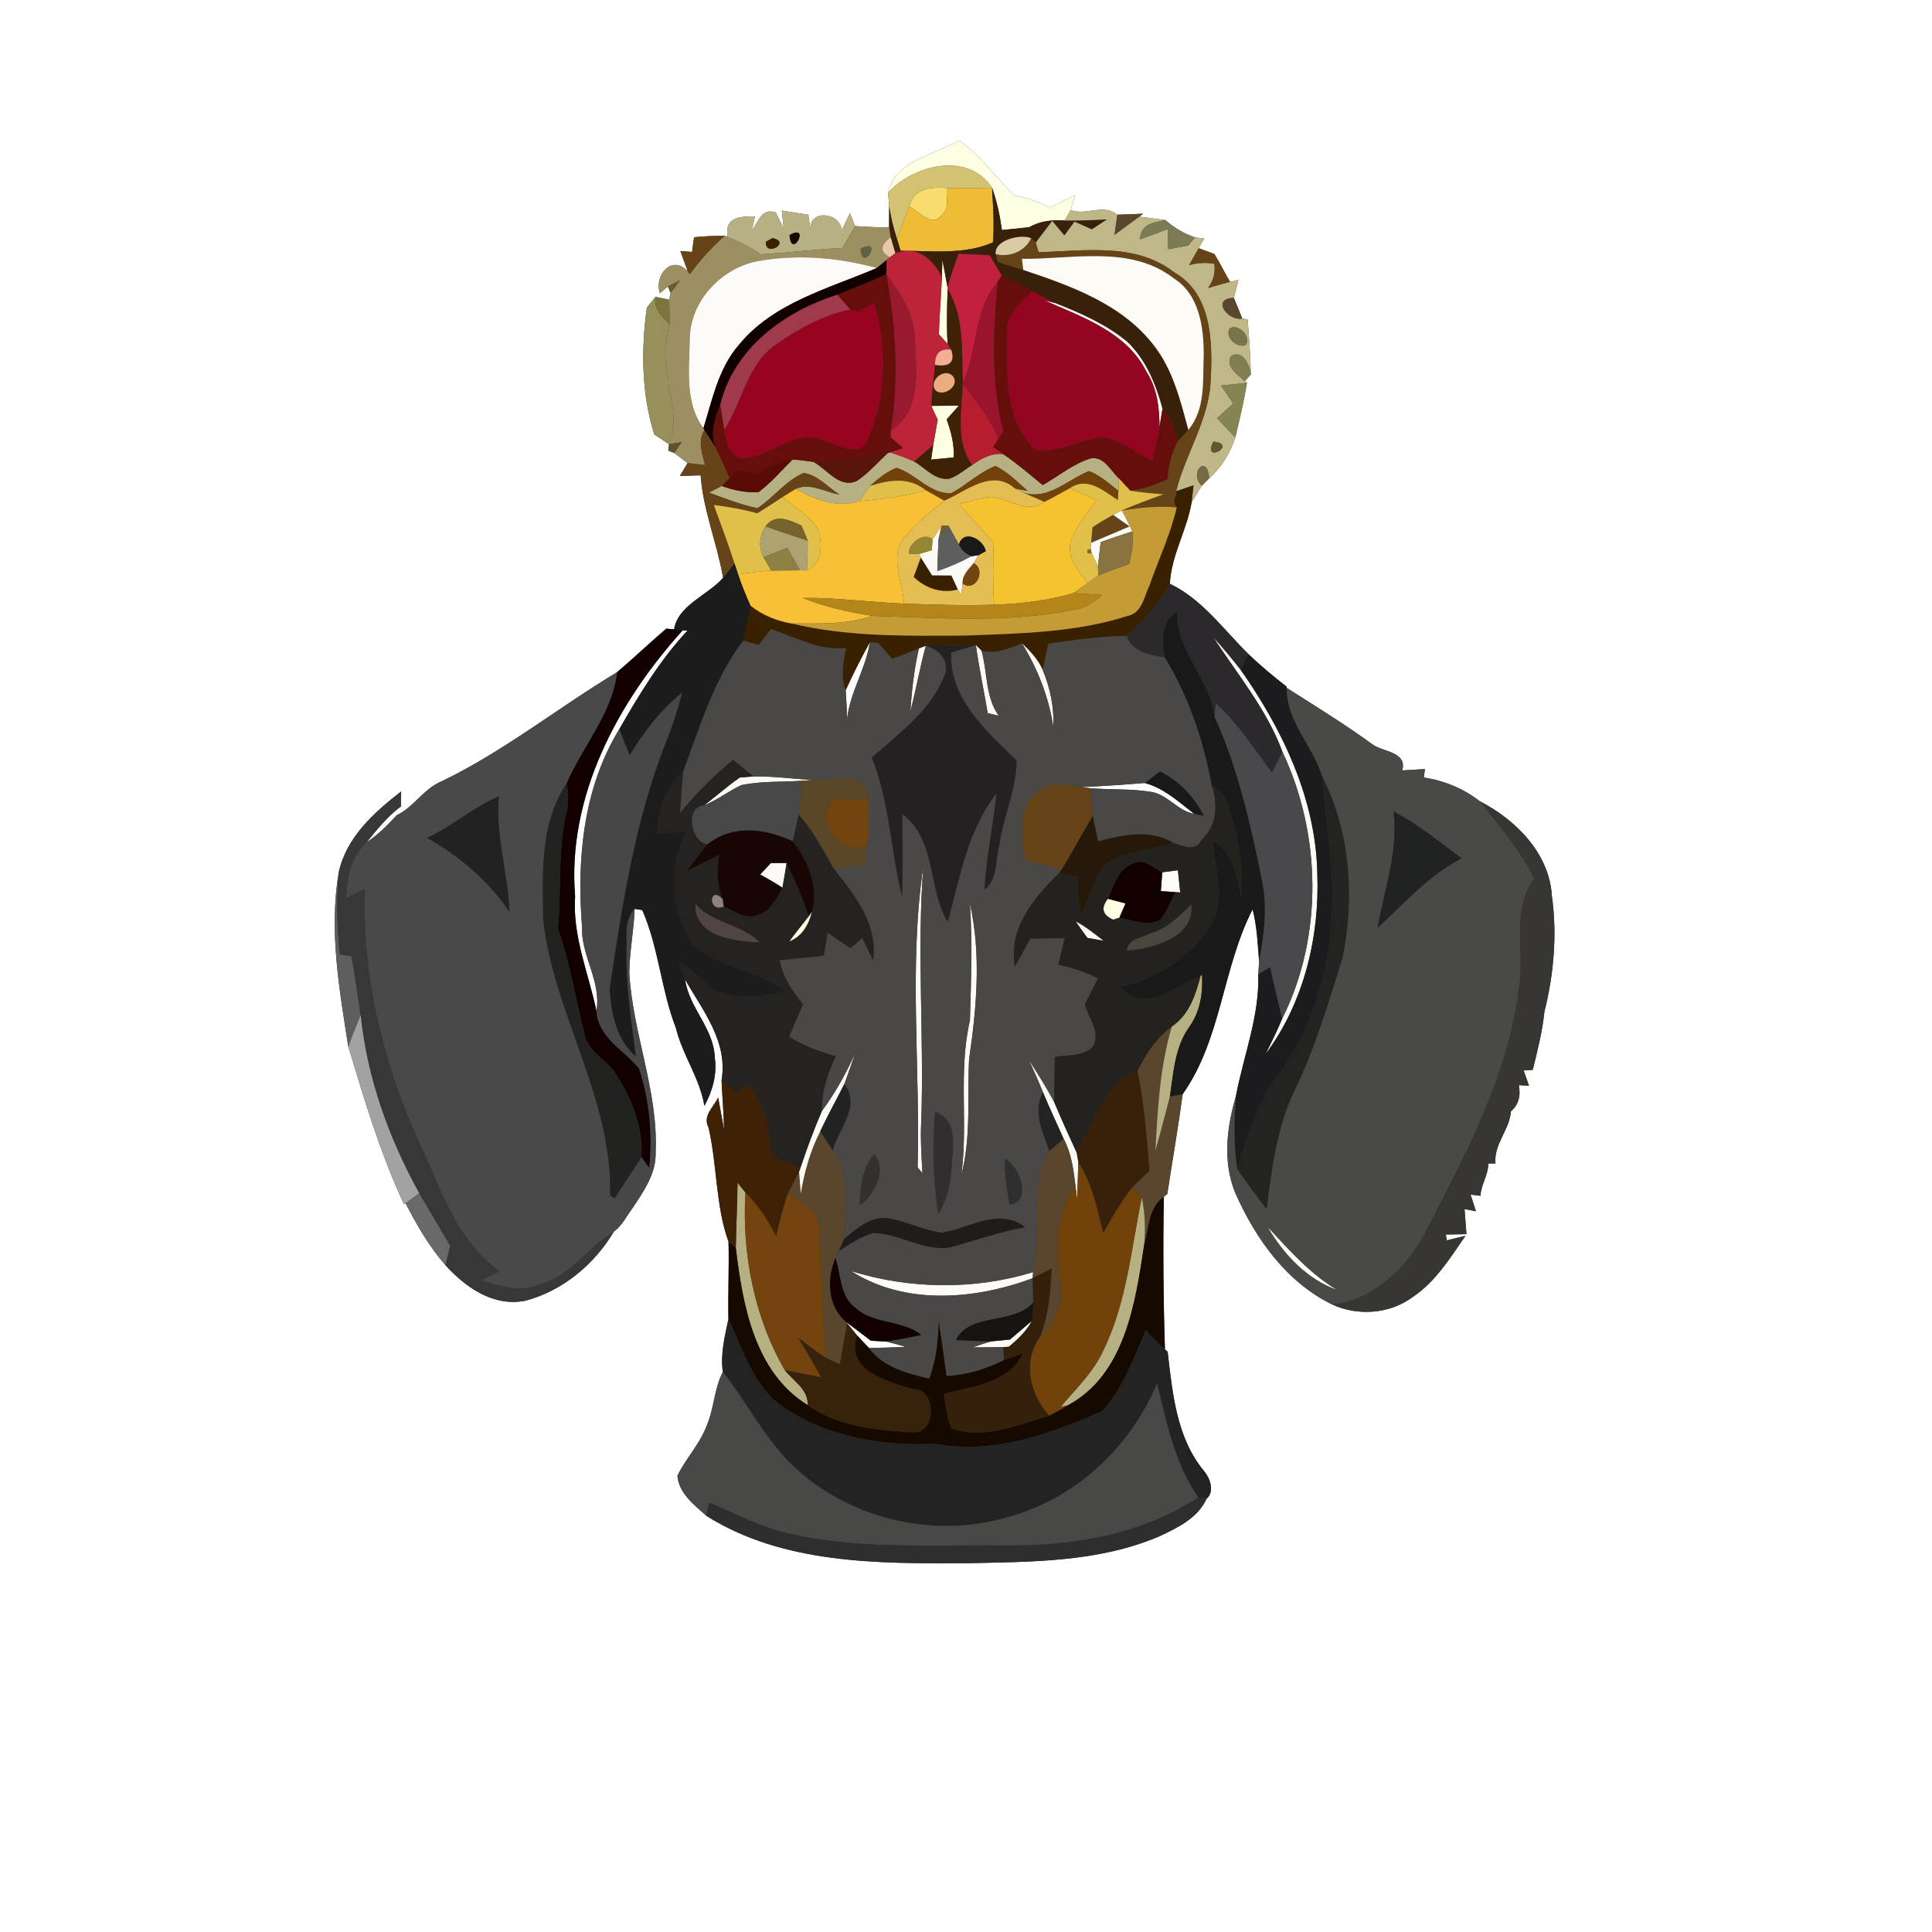 <?xml version="1.0" encoding="UTF-8" ?>
<!DOCTYPE svg PUBLIC "-//W3C//DTD SVG 1.1//EN" "http://www.w3.org/Graphics/SVG/1.1/DTD/svg11.dtd">
<svg width="250pt" height="250pt" viewBox="0 0 250 250" version="1.1" xmlns="http://www.w3.org/2000/svg">
<rect x="0" y="0" width="250" height="250" fill="#333333" stroke="none"/>
<g id="#ffffffff">
<path fill="#ffffff" opacity="1.00" d=" M 0.00 0.00 L 250.00 0.00 L 250.00 250.00 L 0.00 250.00 L 0.00 0.00 M 114.91 24.94 C 114.95 25.36 115.02 26.18 115.06 26.60 C 115.06 27.30 115.05 28.72 115.05 29.43 C 113.58 29.42 112.11 29.36 110.64 29.25 L 109.99 27.58 C 109.72 28.14 109.18 29.26 108.91 29.82 C 108.81 27.49 104.65 26.97 104.87 29.76 C 104.80 29.27 104.67 28.29 104.60 27.79 C 103.75 27.66 102.03 27.39 101.17 27.25 C 101.23 27.83 101.35 29.00 101.41 29.59 C 101.15 29.07 100.65 28.02 100.39 27.49 C 98.46 26.83 98.12 28.82 97.27 29.85 L 97.69 28.00 C 95.65 27.98 93.71 28.14 94.16 30.66 L 93.80 30.50 C 92.47 30.51 91.14 30.57 89.81 30.70 C 89.72 31.33 89.64 31.97 89.55 32.60 L 88.04 32.48 C 88.28 33.14 88.75 34.45 88.99 35.11 C 86.97 32.87 84.60 35.62 85.39 37.95 L 86.42 37.07 L 86.78 37.90 L 86.59 38.78 C 86.15 38.69 85.26 38.50 84.82 38.41 C 84.54 38.76 83.98 39.45 83.70 39.80 C 82.95 45.25 83.00 50.92 84.66 56.21 C 85.13 56.53 86.09 57.17 86.57 57.49 L 86.48 58.31 L 87.24 58.61 C 87.67 58.94 88.54 59.59 88.97 59.92 C 88.72 60.34 88.22 61.17 87.97 61.59 C 88.64 61.57 89.98 61.53 90.66 61.51 C 90.99 66.03 92.80 70.30 93.57 74.77 C 91.59 77.02 87.68 78.35 87.23 81.44 L 86.21 81.35 C 84.06 83.19 82.01 85.15 79.85 86.98 C 72.21 91.58 65.25 97.18 57.20 101.08 C 54.84 102.01 53.57 104.44 51.33 105.49 C 50.15 106.79 48.90 108.03 47.43 109.00 C 48.79 107.33 50.15 105.63 51.89 104.34 C 51.90 103.86 51.91 102.89 51.91 102.41 C 48.41 105.13 44.80 108.35 43.83 112.90 C 42.55 120.41 43.91 128.01 45.07 135.44 C 47.15 142.32 49.22 149.29 52.28 155.83 L 52.47 155.70 C 53.94 158.52 55.52 161.30 57.64 163.71 C 60.26 166.61 63.90 169.16 68.04 168.30 C 72.81 167.02 76.91 163.61 79.42 159.39 C 80.50 158.60 81.09 157.34 81.87 156.30 C 83.31 154.12 84.93 151.83 84.84 149.09 C 85.19 141.21 81.88 133.74 81.43 125.93 C 81.45 123.14 82.03 120.40 82.12 117.61 C 82.36 117.65 82.86 117.73 83.11 117.76 C 85.24 122.63 85.54 128.07 87.46 133.02 C 88.31 136.53 90.56 139.51 91.15 143.10 C 92.19 141.19 92.82 139.02 92.49 136.83 C 92.37 133.06 89.15 130.42 88.65 126.75 C 90.97 130.81 94.22 134.78 93.37 139.81 C 93.46 141.94 93.66 144.06 93.69 146.18 C 93.50 145.14 93.12 143.05 92.93 142.01 C 92.37 143.25 90.88 144.35 91.68 145.88 C 92.81 150.74 92.60 156.15 94.27 160.67 C 94.36 164.00 94.19 167.33 94.26 170.66 C 93.80 172.88 93.19 175.28 93.54 177.52 C 92.39 179.72 92.42 182.29 91.42 184.54 C 90.54 186.89 88.74 188.72 87.66 190.96 C 87.84 193.24 89.82 194.72 91.39 196.14 C 101.33 202.40 113.58 202.33 124.93 202.28 C 133.34 202.10 142.09 202.18 149.97 198.82 C 152.34 197.71 154.97 196.47 156.12 193.95 C 157.23 192.98 156.57 191.26 155.76 190.30 C 152.22 186.01 151.72 180.22 151.09 174.91 L 150.74 174.60 C 150.53 168.03 150.48 161.45 150.60 154.87 L 151.05 154.49 C 151.71 150.19 152.45 145.90 153.04 141.58 C 158.07 134.44 158.17 125.29 162.09 117.66 C 162.65 119.87 162.75 122.15 162.93 124.42 C 162.91 124.83 162.85 125.65 162.82 126.07 C 162.99 131.50 160.91 136.60 159.92 141.87 C 158.73 145.93 158.19 150.38 159.86 154.40 C 162.46 160.29 166.51 165.96 172.44 168.83 C 175.74 170.32 179.83 170.03 182.77 167.86 C 185.74 165.88 187.65 162.79 189.63 159.91 L 187.21 160.50 L 187.09 159.75 C 187.76 159.73 189.09 159.71 189.76 159.70 C 189.70 158.88 189.57 157.26 189.51 156.45 L 190.99 156.74 C 190.81 156.20 190.47 155.12 190.29 154.58 L 191.57 154.74 C 191.65 153.27 192.59 152.05 192.58 150.56 L 193.51 150.55 C 193.28 148.05 195.33 146.22 195.52 143.80 C 196.47 142.98 196.81 141.85 196.54 140.42 L 197.85 140.49 C 197.68 140.00 197.33 139.01 197.16 138.52 L 198.34 138.44 C 198.95 135.95 199.59 133.46 199.85 130.90 C 201.06 126.08 201.52 120.89 200.81 115.94 C 200.50 110.44 196.15 106.07 191.48 103.68 C 189.44 102.06 186.83 101.00 184.24 100.61 L 184.39 99.52 C 183.66 99.56 182.19 99.65 181.45 99.69 C 182.12 97.30 179.01 97.31 177.67 96.37 C 174.07 93.75 170.26 91.40 166.51 89.02 L 166.49 88.86 C 164.78 87.53 163.11 86.13 161.54 84.64 C 158.32 81.45 155.56 77.54 151.38 75.54 C 151.55 71.87 153.59 68.61 154.19 65.01 C 154.52 64.47 155.17 63.40 155.50 62.86 C 155.74 62.62 156.22 62.15 156.46 61.91 C 158.07 60.47 159.18 58.64 159.85 56.60 C 160.40 54.25 160.98 51.92 161.35 49.54 L 161.08 49.32 C 161.27 49.10 161.67 48.67 161.86 48.46 C 161.81 46.08 161.63 43.70 161.44 41.32 L 160.75 41.22 C 160.48 40.55 159.94 39.22 159.66 38.55 C 159.81 37.97 160.11 36.80 160.25 36.22 L 159.17 36.47 C 158.46 35.29 157.88 34.04 157.14 32.87 C 156.63 32.69 155.61 32.31 155.11 32.12 L 155.82 30.86 C 155.52 30.83 154.93 30.76 154.63 30.72 C 153.20 30.22 151.93 29.48 150.81 28.48 C 149.67 28.33 148.54 28.18 147.42 28.03 L 147.93 27.65 C 146.82 27.71 145.70 27.75 144.59 27.78 C 142.80 26.31 140.55 27.93 138.54 27.19 C 138.68 26.71 138.95 25.74 139.09 25.26 C 138.02 25.79 136.94 26.32 135.87 26.84 C 134.42 26.14 132.92 25.56 131.32 25.32 C 128.85 23.05 126.81 20.01 124.11 18.18 C 120.92 20.02 115.73 20.81 114.91 24.94 Z" />
<path fill="#ffffff" opacity="1.00" d=" M 88.34 81.56 L 88.96 81.60 C 85.41 85.40 82.71 89.87 80.14 94.35 C 75.46 102.00 74.63 111.12 75.31 119.88 C 75.16 123.68 77.85 126.99 77.18 130.82 C 76.14 125.90 74.06 121.13 74.42 115.99 C 73.35 103.10 79.93 90.86 88.34 81.56 Z" />
<path fill="#ffffff" opacity="1.00" d=" M 109.43 89.31 C 110.40 87.21 111.43 85.13 112.56 83.11 C 112.03 86.56 109.99 89.57 109.61 93.06 C 109.58 91.81 109.52 90.56 109.43 89.31 Z" />
<path fill="#ffffff" opacity="1.00" d=" M 139.96 101.85 C 142.69 101.73 145.41 101.54 148.13 101.32 C 150.63 101.98 152.54 103.78 154.53 105.31 C 152.40 104.96 151.08 102.78 148.94 102.47 C 146.35 102.04 143.71 102.21 141.10 102.00 C 140.82 101.97 140.25 101.89 139.96 101.85 Z" />
<path fill="#ffffff" opacity="1.00" d=" M 164.00 158.73 C 166.81 161.72 169.49 164.83 173.08 166.95 C 169.09 165.53 166.09 162.31 164.00 158.73 Z" />
<path fill="#ffffff" opacity="1.00" d=" M 109.46 171.04 C 110.53 171.86 111.62 172.67 112.70 173.49 C 113.20 173.51 114.19 173.57 114.69 173.60 C 115.53 173.81 116.36 174.04 117.19 174.29 C 115.61 174.35 114.03 174.40 112.45 174.44 C 112.06 174.03 111.29 173.22 110.91 172.81 C 110.59 172.42 109.96 171.64 109.64 171.25 L 109.46 171.04 Z" />
</g>
<g id="#ffffe4ff">
<path fill="#ffffe4" opacity="1.00" d=" M 114.91 24.94 C 115.73 20.81 120.92 20.02 124.11 18.18 C 126.81 20.01 128.85 23.05 131.32 25.32 C 132.92 25.56 134.42 26.14 135.87 26.84 C 136.94 26.32 138.02 25.79 139.09 25.26 C 138.95 25.74 138.68 26.71 138.54 27.19 C 138.34 27.53 137.96 28.20 137.76 28.53 C 136.17 28.44 134.58 28.57 133.19 29.40 C 132.30 29.49 130.53 29.68 129.65 29.77 C 129.39 27.91 129.01 26.07 128.37 24.30 C 125.27 19.56 118.21 21.32 114.91 24.94 Z" />
<path fill="#ffffe4" opacity="1.00" d=" M 121.94 33.61 C 122.18 34.80 122.40 36.00 122.61 37.20 L 122.63 37.42 C 122.53 39.78 122.48 42.14 122.62 44.50 C 122.34 44.19 121.77 43.56 121.49 43.25 C 121.56 40.79 121.78 38.34 121.88 35.89 C 121.89 35.32 121.93 34.18 121.94 33.61 Z" />
<path fill="#ffffe4" opacity="1.00" d=" M 120.51 52.52 C 121.40 52.51 123.19 52.50 124.08 52.49 C 123.69 52.94 122.90 53.83 122.50 54.27 C 123.06 55.86 123.50 57.49 123.41 59.19 C 122.44 59.29 121.47 59.38 120.49 59.47 C 120.56 59.00 120.69 58.07 120.76 57.60 C 120.95 56.50 121.14 55.40 121.34 54.30 C 121.05 53.71 120.77 53.12 120.51 52.52 Z" />
<path fill="#ffffe4" opacity="1.00" d=" M 143.35 116.30 C 143.92 116.45 145.07 116.75 145.64 116.90 C 145.44 117.36 145.05 118.29 144.85 118.75 L 144.05 119.01 C 142.65 118.41 142.42 117.50 143.35 116.30 Z" />
<path fill="#ffffe4" opacity="1.00" d=" M 104.65 118.56 L 105.08 117.93 C 104.69 119.62 103.80 121.20 102.11 121.84 C 102.93 120.72 103.80 119.65 104.65 118.56 Z" />
</g>
<g id="#d4c273ff">
<path fill="#d4c273" opacity="1.00" d=" M 114.91 24.94 C 118.21 21.32 125.27 19.56 128.37 24.30 C 126.42 24.37 124.46 24.33 122.51 24.33 C 120.49 24.17 118.17 24.37 117.67 26.74 C 117.11 28.13 116.58 29.53 116.07 30.93 C 115.62 29.52 115.24 28.07 115.06 26.60 C 115.02 26.18 114.95 25.36 114.91 24.94 Z" />
</g>
<g id="#f8dc6eff">
<path fill="#f8dc6e" opacity="1.00" d=" M 117.67 26.74 C 118.17 24.37 120.49 24.17 122.51 24.33 C 122.38 25.49 122.96 27.06 121.81 27.86 C 120.56 29.50 118.89 27.27 117.67 26.74 Z" />
</g>
<g id="#efbc37ff">
<path fill="#efbc37" opacity="1.00" d=" M 122.51 24.33 C 124.46 24.33 126.42 24.37 128.37 24.30 C 128.50 26.66 128.69 29.02 128.48 31.37 C 124.79 33.00 120.49 32.46 116.53 32.44 C 116.41 32.07 116.19 31.31 116.07 30.93 C 116.58 29.53 117.11 28.13 117.67 26.74 C 118.89 27.27 120.56 29.50 121.81 27.86 C 122.96 27.06 122.38 25.49 122.51 24.33 Z" />
</g>
<g id="#39200aff">
<path fill="#39200a" opacity="1.00" d=" M 128.37 24.30 C 129.01 26.07 129.39 27.91 129.65 29.77 C 130.53 29.68 132.30 29.49 133.19 29.40 C 134.58 28.57 136.17 28.44 137.76 28.53 C 139.60 28.56 141.43 28.49 143.26 28.38 C 142.60 28.81 141.94 29.24 141.28 29.68 C 140.72 29.43 139.60 28.93 139.04 28.68 C 138.72 29.13 138.06 30.03 137.73 30.47 C 137.33 30.00 136.55 29.06 136.16 28.59 C 135.62 29.29 134.56 30.69 134.02 31.39 C 133.88 31.25 133.58 30.97 133.43 30.83 C 132.16 30.23 128.60 31.05 128.85 32.88 L 129.11 33.89 C 130.20 34.25 131.30 34.60 132.41 34.93 C 138.54 36.97 145.16 39.34 149.26 44.63 C 151.77 47.80 152.74 51.80 153.77 55.62 C 153.43 55.99 152.74 56.73 152.39 57.10 C 152.12 55.53 151.47 54.12 150.42 52.89 C 149.57 49.73 148.28 46.56 145.89 44.25 C 143.13 41.97 139.81 40.51 136.50 39.21 C 135.52 38.70 134.54 38.17 133.56 37.65 C 132.26 36.96 130.94 36.30 129.61 35.65 C 129.10 34.77 128.59 33.90 128.07 33.04 C 126.72 32.97 125.37 32.90 124.02 32.83 C 123.52 34.28 123.03 35.73 122.61 37.20 C 122.40 36.00 122.18 34.80 121.94 33.61 C 121.93 34.18 121.89 35.32 121.88 35.89 C 120.74 33.51 118.62 31.70 115.86 32.76 C 115.71 32.24 115.40 31.21 115.25 30.70 C 115.20 30.38 115.10 29.75 115.05 29.43 C 115.05 28.72 115.06 27.30 115.06 26.60 C 115.24 28.07 115.62 29.52 116.07 30.93 C 116.19 31.31 116.41 32.07 116.53 32.44 C 120.49 32.46 124.79 33.00 128.48 31.37 C 128.69 29.02 128.50 26.66 128.37 24.30 Z" />
<path fill="#39200a" opacity="1.00" d=" M 139.29 149.08 C 141.58 145.38 142.74 140.29 147.19 138.56 C 148.10 142.83 148.39 147.19 148.75 151.53 C 147.97 152.25 147.19 152.96 146.44 153.71 C 145.05 155.56 143.91 157.57 142.75 159.56 C 141.99 156.41 141.32 153.16 139.53 150.40 C 139.47 150.07 139.35 149.41 139.29 149.08 Z" />
</g>
<g id="#bfb787ff">
<path fill="#bfb787" opacity="1.00" d=" M 137.76 28.53 C 137.96 28.20 138.34 27.53 138.54 27.19 C 140.55 27.93 142.80 26.31 144.59 27.78 C 144.50 28.43 144.31 29.74 144.22 30.39 C 145.28 29.60 146.34 28.80 147.42 28.03 C 148.54 28.18 149.67 28.33 150.81 28.48 C 149.26 28.78 147.55 29.01 147.54 30.97 C 148.73 30.54 149.92 30.10 151.11 29.65 C 151.12 30.30 151.16 31.60 151.17 32.25 C 151.82 32.13 153.11 31.89 153.76 31.77 C 153.97 31.51 154.41 30.98 154.63 30.72 C 154.93 30.76 155.52 30.83 155.82 30.86 L 155.11 32.12 C 154.69 32.85 154.28 33.58 153.87 34.31 C 154.95 34.00 156.04 33.94 157.14 34.13 C 157.30 35.26 157.03 36.30 156.32 37.27 C 157.26 36.98 158.21 36.71 159.17 36.47 L 160.25 36.22 C 160.11 36.80 159.81 37.97 159.66 38.55 C 156.69 38.61 158.86 41.57 160.75 41.22 L 161.44 41.32 C 161.63 43.70 161.81 46.08 161.86 48.46 C 161.72 47.29 160.81 45.19 159.31 46.07 C 158.50 47.41 160.20 48.55 161.08 49.32 L 161.35 49.54 C 160.52 49.63 158.84 49.80 158.00 49.89 C 158.40 50.47 159.18 51.64 159.57 52.22 C 159.05 52.70 158.01 53.65 157.49 54.12 C 158.27 54.94 159.06 55.77 159.85 56.60 C 159.18 58.64 158.07 60.47 156.46 61.91 C 156.28 58.65 153.75 61.10 155.50 62.86 C 155.17 63.40 154.52 64.47 154.19 65.01 C 154.25 64.46 154.38 63.36 154.44 62.81 L 152.18 63.57 C 153.43 58.62 156.52 54.22 156.67 48.99 C 156.93 44.11 156.74 37.93 151.92 35.23 C 146.92 31.32 140.22 32.51 134.39 32.63 L 134.02 31.39 C 134.56 30.69 135.62 29.29 136.16 28.59 C 136.55 29.06 137.33 30.00 137.73 30.47 C 138.06 30.03 138.72 29.13 139.04 28.68 C 139.60 28.93 140.72 29.43 141.28 29.68 C 141.94 29.24 142.60 28.81 143.26 28.38 C 141.43 28.49 139.60 28.56 137.76 28.53 M 159.18 42.46 C 158.35 43.55 160.07 45.10 161.19 44.65 C 161.94 43.58 160.31 41.88 159.18 42.46 M 157.00 57.15 C 155.52 60.16 160.31 57.45 157.00 57.15 Z" />
</g>
<g id="#59462cff">
<path fill="#59462c" opacity="1.00" d=" M 144.59 27.78 C 145.70 27.75 146.82 27.71 147.93 27.65 L 147.42 28.03 C 146.34 28.80 145.28 29.60 144.22 30.39 C 144.31 29.74 144.50 28.43 144.59 27.78 Z" />
<path fill="#59462c" opacity="1.00" d=" M 160.75 41.22 C 158.86 41.57 156.69 38.61 159.66 38.55 C 159.94 39.22 160.48 40.55 160.75 41.22 Z" />
<path fill="#59462c" opacity="1.00" d=" M 147.19 138.56 C 148.29 136.38 149.62 134.28 151.64 132.82 C 150.08 138.03 149.80 143.49 149.51 148.89 C 150.17 146.56 150.78 144.23 151.38 141.89 L 153.04 141.58 C 152.45 145.90 151.71 150.19 151.05 154.49 L 150.60 154.87 C 148.60 156.25 148.67 158.99 148.05 161.12 C 148.25 159.04 148.17 156.95 147.75 154.92 C 147.42 154.61 146.77 154.01 146.44 153.71 C 147.19 152.96 147.97 152.25 148.75 151.53 C 148.39 147.19 148.10 142.83 147.19 138.56 Z" />
<path fill="#59462c" opacity="1.00" d=" M 103.62 154.47 C 104.07 151.66 104.85 148.91 106.15 146.37 C 106.55 147.00 107.35 148.25 107.75 148.87 C 110.44 152.12 109.09 156.50 109.25 160.32 C 109.07 160.71 108.72 161.48 108.55 161.87 L 108.13 162.76 C 106.93 165.49 107.10 168.98 109.46 171.04 L 109.64 171.25 C 109.28 173.01 108.97 174.78 108.68 176.56 C 108.21 176.34 107.28 175.91 106.81 175.69 C 106.48 170.13 106.24 164.57 105.96 159.01 C 106.15 156.57 103.52 155.69 101.97 154.41 C 102.44 153.47 102.91 152.54 103.40 151.61 C 103.46 152.33 103.57 153.76 103.62 154.47 Z" />
</g>
<g id="#b7b082ff">
<path fill="#b7b082" opacity="1.00" d=" M 97.27 29.85 C 98.12 28.82 98.46 26.83 100.39 27.49 C 100.65 28.02 101.15 29.07 101.41 29.59 C 101.35 29.00 101.23 27.83 101.17 27.25 C 102.03 27.39 103.75 27.66 104.60 27.79 C 104.67 28.29 104.80 29.27 104.87 29.76 C 104.65 26.97 108.81 27.49 108.91 29.82 C 109.18 29.26 109.72 28.14 109.99 27.58 L 110.64 29.25 C 110.12 30.21 109.56 31.15 109.01 32.09 C 105.47 32.26 101.96 32.71 98.43 32.90 C 97.09 32.00 95.65 31.27 94.16 30.66 C 93.71 28.14 95.65 27.98 97.69 28.00 L 97.27 29.85 M 99.10 31.29 C 98.99 33.37 102.46 31.31 99.96 30.81 L 99.10 31.29 M 102.16 30.43 C 102.44 33.73 104.96 28.78 102.16 30.43 Z" />
<path fill="#b7b082" opacity="1.00" d=" M 102.55 59.47 C 103.46 59.51 104.36 59.64 105.26 59.77 C 107.03 60.71 108.61 63.25 110.88 62.23 C 112.38 61.23 113.58 59.84 114.89 58.61 L 115.19 58.53 C 116.23 58.89 117.28 59.27 118.29 59.72 C 119.76 60.54 121.01 62.23 122.88 61.93 C 123.97 61.56 124.83 60.76 125.80 60.17 C 126.97 59.32 128.30 58.59 129.81 58.76 C 131.61 59.98 133.25 61.39 134.93 62.77 C 136.97 61.60 138.85 60.03 141.11 59.32 C 142.89 58.98 143.71 60.94 144.81 61.93 C 144.79 62.33 144.75 63.12 144.72 63.52 C 143.52 62.58 142.37 61.51 140.92 60.96 C 138.13 62.06 135.72 64.73 132.45 63.77 C 132.18 63.63 131.62 63.36 131.34 63.22 L 132.95 63.50 C 131.64 62.36 130.40 61.07 128.82 60.30 C 126.71 61.11 125.07 62.78 123.08 63.83 C 120.30 63.92 118.52 61.33 116.03 60.54 C 114.70 61.02 113.63 61.97 112.58 62.88 C 112.24 63.37 111.57 64.35 111.23 64.84 C 108.30 65.78 105.52 64.71 102.98 63.26 C 104.83 62.40 106.77 63.70 108.61 63.98 C 107.10 63.05 105.82 61.45 103.98 61.21 C 101.66 62.20 100.11 64.40 98.01 65.76 C 95.85 65.32 93.80 64.49 91.74 63.75 C 92.15 63.54 92.97 63.10 93.39 62.88 C 94.93 63.47 96.51 63.74 98.13 63.70 C 99.77 62.48 101.10 60.90 102.55 59.47 Z" />
<path fill="#b7b082" opacity="1.00" d=" M 155.36 126.25 L 155.54 126.13 C 155.68 128.53 155.30 130.93 153.87 132.92 C 152.00 135.55 151.86 138.81 151.38 141.89 C 150.78 144.23 150.17 146.56 149.51 148.89 C 149.80 143.49 150.08 138.03 151.64 132.82 C 153.88 131.31 154.71 128.73 155.36 126.25 Z" />
<path fill="#b7b082" opacity="1.00" d=" M 95.44 153.04 C 95.77 153.47 96.11 153.89 96.46 154.31 C 95.99 162.17 97.59 170.45 101.55 177.29 C 102.65 178.70 104.62 179.78 104.51 181.82 C 97.62 177.56 96.10 168.86 95.21 161.45 C 95.27 158.65 95.40 155.85 95.44 153.04 Z" />
<path fill="#b7b082" opacity="1.00" d=" M 142.76 174.77 C 145.79 168.57 146.38 161.59 147.75 154.92 C 148.17 156.95 148.25 159.04 148.05 161.12 C 146.92 168.63 145.55 177.92 138.14 181.87 L 137.27 182.03 C 139.21 179.70 141.48 177.57 142.76 174.77 Z" />
</g>
<g id="#9c8f61ff">
<path fill="#9c8f61" opacity="1.00" d=" M 110.64 29.25 C 112.11 29.36 113.58 29.42 115.05 29.43 C 115.10 29.75 115.20 30.38 115.25 30.70 C 113.86 31.73 113.83 32.60 115.15 33.29 L 114.71 33.66 C 114.40 33.92 113.77 34.42 113.46 34.68 C 108.43 33.29 103.09 32.87 97.95 33.81 C 93.22 34.76 89.23 39.08 89.25 44.00 C 89.18 47.84 88.61 52.12 91.02 55.42 L 91.17 55.66 C 90.21 57.09 90.90 58.69 91.23 60.18 C 90.67 60.12 89.53 59.99 88.97 59.92 C 88.54 59.59 87.67 58.94 87.24 58.61 C 87.49 58.26 87.97 57.55 88.21 57.20 C 87.80 57.27 86.98 57.42 86.57 57.49 C 87.63 55.00 87.01 52.39 86.56 49.86 L 86.55 49.53 L 86.51 49.21 C 86.12 46.79 85.98 44.32 86.67 41.93 C 86.65 41.14 86.61 39.57 86.59 38.78 L 86.78 37.90 C 87.08 37.49 87.68 36.68 87.98 36.28 C 87.59 36.47 86.81 36.87 86.42 37.07 L 85.39 37.95 C 84.60 35.62 86.97 32.87 88.99 35.11 C 89.05 35.20 89.19 35.39 89.26 35.48 C 90.59 33.66 92.10 31.99 93.80 30.50 L 94.16 30.66 C 95.65 31.27 97.09 32.00 98.43 32.90 C 101.96 32.71 105.47 32.26 109.01 32.09 C 109.56 31.15 110.12 30.21 110.64 29.25 M 111.37 32.18 C 111.54 35.46 114.40 30.61 111.37 32.18 Z" />
</g>
<g id="#7d7b56ff">
<path fill="#7d7b56" opacity="1.00" d=" M 147.54 30.97 C 147.55 29.01 149.26 28.78 150.81 28.48 C 151.93 29.48 153.20 30.22 154.63 30.72 C 154.41 30.98 153.97 31.51 153.76 31.77 C 153.11 31.89 151.82 32.13 151.17 32.25 C 151.16 31.60 151.12 30.30 151.11 29.65 C 149.92 30.10 148.73 30.54 147.54 30.97 Z" />
</g>
<g id="#674418ff">
<path fill="#674418" opacity="1.00" d=" M 89.81 30.70 C 91.14 30.57 92.47 30.51 93.80 30.50 C 92.10 31.99 90.59 33.66 89.26 35.48 C 89.19 35.39 89.05 35.20 88.99 35.11 C 88.75 34.45 88.28 33.14 88.04 32.48 L 89.55 32.60 C 89.64 31.97 89.72 31.33 89.81 30.70 Z" />
<path fill="#674418" opacity="1.00" d=" M 133.43 30.83 C 133.58 30.97 133.88 31.25 134.02 31.39 L 134.39 32.63 C 140.22 32.51 146.92 31.32 151.92 35.23 C 156.74 37.93 156.93 44.11 156.67 48.99 C 156.52 54.22 153.43 58.62 152.18 63.57 C 152.51 64.19 151.47 64.46 152.27 65.66 C 149.90 65.42 147.53 65.71 145.18 66.04 C 146.95 65.28 148.75 64.61 150.56 63.96 C 149.12 63.85 147.68 63.72 146.25 63.49 C 147.94 63.24 149.57 62.74 151.09 61.97 C 151.19 60.27 151.57 58.61 152.39 57.10 C 152.74 56.73 153.43 55.99 153.77 55.62 C 156.02 52.97 155.63 49.25 155.76 46.00 C 155.78 42.40 155.22 38.11 151.88 36.01 C 146.25 31.66 138.78 33.57 132.24 33.49 C 132.28 33.85 132.37 34.57 132.41 34.93 C 131.30 34.60 130.20 34.25 129.11 33.89 L 128.85 32.88 C 130.62 33.35 132.65 32.52 133.43 30.83 Z" />
<path fill="#674418" opacity="1.00" d=" M 155.11 32.12 C 155.61 32.31 156.63 32.69 157.14 32.87 C 157.88 34.04 158.46 35.29 159.17 36.47 C 158.21 36.71 157.26 36.98 156.32 37.27 C 157.03 36.30 157.30 35.26 157.14 34.13 C 156.04 33.94 154.95 34.00 153.87 34.31 C 154.28 33.58 154.69 32.85 155.11 32.12 Z" />
<path fill="#674418" opacity="1.00" d=" M 91.23 60.18 C 90.90 58.69 90.21 57.09 91.17 55.66 C 91.66 56.41 92.15 57.16 92.62 57.93 C 93.24 59.22 93.83 60.54 94.41 61.86 L 93.39 62.88 C 92.97 63.10 92.15 63.54 91.74 63.75 C 93.80 64.49 95.85 65.32 98.01 65.76 C 100.11 64.40 101.66 62.20 103.98 61.21 C 105.82 61.45 107.10 63.05 108.61 63.98 C 106.77 63.70 104.83 62.40 102.98 63.26 C 102.55 63.53 101.68 64.06 101.25 64.33 C 100.17 65.04 99.09 65.73 98.00 66.42 C 96.15 65.91 94.26 65.57 92.36 65.34 C 93.29 67.86 94.23 70.38 95.05 72.94 C 94.57 73.56 94.08 74.17 93.57 74.77 C 92.80 70.30 90.99 66.03 90.66 61.51 C 89.98 61.53 88.64 61.57 87.97 61.59 C 88.22 61.17 88.72 60.34 88.97 59.92 C 89.53 59.99 90.67 60.12 91.23 60.18 Z" />
<path fill="#674418" opacity="1.00" d=" M 141.37 68.23 C 142.23 67.65 143.12 67.12 144.03 66.62 C 144.57 67.00 145.64 67.75 146.17 68.12 C 144.51 68.83 142.85 69.53 141.19 70.24 C 141.23 69.74 141.32 68.73 141.37 68.23 Z" />
<path fill="#674418" opacity="1.00" d=" M 134.35 102.41 C 135.90 100.90 138.09 101.67 139.96 101.85 C 140.25 101.89 140.82 101.97 141.10 102.00 C 141.18 103.20 141.28 104.40 141.40 105.60 C 140.01 107.88 138.77 110.26 137.38 112.54 C 135.77 112.12 134.17 111.70 132.57 111.28 C 132.33 108.29 131.48 104.46 134.35 102.41 Z" />
</g>
<g id="#dbcba2ff">
<path fill="#dbcba2" opacity="1.00" d=" M 128.85 32.88 C 128.60 31.05 132.16 30.23 133.43 30.83 C 132.65 32.52 130.62 33.35 128.85 32.88 Z" />
</g>
<g id="#392100ff">
<path fill="#392100" opacity="1.00" d=" M 99.10 31.29 L 99.96 30.81 C 102.46 31.31 98.99 33.37 99.10 31.29 Z" />
<path fill="#392100" opacity="1.00" d=" M 152.18 63.57 L 154.44 62.81 C 154.38 63.36 154.25 64.46 154.19 65.01 C 153.59 68.61 151.55 71.87 151.38 75.54 C 149.91 78.09 148.00 80.35 145.78 82.28 C 142.38 82.32 139.01 82.81 135.66 83.30 C 135.41 84.42 135.16 85.54 134.92 86.67 C 134.31 85.32 133.31 84.25 132.25 83.25 C 130.59 83.95 128.84 84.64 127.01 84.21 L 126.28 83.48 C 124.12 83.43 121.95 83.42 119.80 83.57 C 119.57 83.66 119.12 83.83 118.90 83.92 C 117.75 84.37 116.60 84.82 115.45 85.27 C 114.85 84.58 114.25 83.89 113.65 83.20 C 113.38 83.18 112.84 83.14 112.56 83.11 C 111.43 85.13 110.40 87.21 109.43 89.31 C 108.72 87.54 109.14 85.65 109.46 83.85 C 106.03 84.24 102.92 82.46 99.78 81.41 C 99.38 81.92 98.59 82.94 98.19 83.45 C 97.51 83.26 96.84 83.08 96.16 82.90 C 96.57 81.41 96.84 79.89 97.12 78.38 C 98.64 79.59 100.46 80.33 102.37 80.67 C 109.76 82.44 117.42 82.29 124.96 82.24 C 131.97 81.97 139.15 81.87 145.89 79.71 C 147.79 79.35 148.05 77.17 148.76 75.71 C 149.93 72.36 151.47 69.13 152.27 65.66 C 151.47 64.46 152.51 64.19 152.18 63.57 Z" />
<path fill="#392100" opacity="1.00" d=" M 118.23 74.66 C 118.46 74.02 118.92 72.76 119.15 72.13 C 119.52 72.71 120.25 73.87 120.61 74.45 C 121.23 74.46 122.48 74.46 123.11 74.47 C 123.32 74.92 123.74 75.83 123.95 76.28 C 121.81 76.85 119.79 76.14 118.23 74.66 Z" />
</g>
<g id="#160900ff">
<path fill="#160900" opacity="1.00" d=" M 102.16 30.43 C 104.96 28.78 102.44 33.73 102.16 30.43 Z" />
<path fill="#160900" opacity="1.00" d=" M 148.05 161.12 C 148.67 158.99 148.60 156.25 150.60 154.87 C 150.48 161.45 150.53 168.03 150.74 174.60 C 149.85 173.83 149.02 173.00 148.26 172.10 C 146.73 175.72 145.32 179.63 142.65 182.57 C 135.93 185.57 128.49 188.24 121.03 186.83 C 114.33 187.15 107.38 186.01 101.68 182.30 C 97.60 179.68 96.18 174.82 94.26 170.66 C 94.19 167.33 94.36 164.00 94.27 160.67 L 95.21 161.45 C 96.10 168.86 97.62 177.56 104.51 181.82 C 108.40 184.61 113.40 185.07 118.04 185.33 C 121.16 185.69 121.35 179.65 118.08 179.75 C 114.89 178.75 109.32 177.37 110.91 172.81 C 111.29 173.22 112.06 174.03 112.45 174.44 C 114.33 176.92 117.34 177.72 120.23 178.38 C 121.16 175.95 121.40 173.36 121.46 170.78 C 121.82 173.19 122.16 175.61 122.49 178.03 C 125.11 177.94 127.59 177.13 129.92 175.98 C 130.54 175.76 131.77 175.32 132.39 175.10 C 130.54 179.04 125.80 179.37 122.11 180.38 C 122.37 181.87 122.53 183.41 123.11 184.83 C 127.27 186.35 131.76 184.37 135.78 183.18 C 136.58 182.76 137.36 182.33 138.14 181.87 C 145.55 177.92 146.92 168.63 148.05 161.12 Z" />
</g>
<g id="#e7c8a7ff">
<path fill="#e7c8a7" opacity="1.00" d=" M 115.15 33.29 C 113.83 32.60 113.86 31.73 115.25 30.70 C 115.40 31.21 115.71 32.24 115.86 32.76 L 115.15 33.29 Z" />
</g>
<g id="#616241ff">
<path fill="#616241" opacity="1.00" d=" M 111.37 32.18 C 114.40 30.61 111.54 35.46 111.37 32.18 Z" />
</g>
<g id="#bd243aff">
<path fill="#bd243a" opacity="1.00" d=" M 115.15 33.29 L 115.86 32.76 C 118.62 31.70 120.74 33.51 121.88 35.89 C 121.78 38.34 121.56 40.79 121.49 43.25 C 121.77 43.56 122.34 44.19 122.62 44.50 L 123.08 45.25 C 121.66 45.06 120.96 45.71 121.00 47.22 C 120.83 48.98 120.60 50.74 120.51 52.52 C 120.77 53.12 121.05 53.71 121.34 54.30 C 121.14 55.40 120.95 56.50 120.76 57.60 C 119.94 58.31 119.12 59.02 118.29 59.72 C 117.28 59.27 116.23 58.89 115.19 58.53 C 115.60 58.39 116.44 58.12 116.86 57.98 C 116.45 57.63 115.62 56.92 115.21 56.56 C 115.23 56.34 115.26 55.90 115.28 55.68 C 119.23 53.30 118.59 48.00 118.38 44.03 C 118.34 40.77 116.59 38.00 114.70 35.49 C 114.70 35.03 114.71 34.12 114.71 33.66 L 115.15 33.29 Z" />
</g>
<g id="#c3203eff">
<path fill="#c3203e" opacity="1.00" d=" M 124.02 32.83 C 125.37 32.90 126.72 32.97 128.07 33.04 C 128.59 33.90 129.10 34.77 129.61 35.65 L 129.09 36.47 C 125.96 40.16 126.54 45.32 124.59 49.55 C 124.42 45.45 124.84 41.10 122.63 37.42 L 122.61 37.20 C 123.03 35.73 123.52 34.28 124.02 32.83 Z" />
</g>
<g id="#fcfbf6ff">
<path fill="#fcfbf6" opacity="1.00" d=" M 132.24 33.49 C 138.78 33.57 146.25 31.66 151.88 36.01 C 155.22 38.11 155.78 42.40 155.76 46.00 C 155.63 49.25 156.02 52.97 153.77 55.62 C 152.74 51.80 151.77 47.80 149.26 44.63 C 145.16 39.34 138.54 36.97 132.41 34.93 C 132.37 34.57 132.28 33.85 132.24 33.49 Z" />
<path fill="#fcfbf6" opacity="1.00" d=" M 144.03 66.62 C 144.32 66.48 144.90 66.18 145.18 66.04 C 145.64 66.94 146.11 67.84 146.53 68.77 C 145.15 69.19 143.79 69.65 142.43 70.15 C 142.30 71.18 142.18 72.22 142.08 73.26 C 141.88 72.85 141.47 72.02 141.26 71.61 L 141.12 71.02 L 141.19 70.24 C 142.85 69.53 144.51 68.83 146.17 68.12 C 145.64 67.75 144.57 67.00 144.03 66.62 Z" />
<path fill="#fcfbf6" opacity="1.00" d=" M 120.66 69.81 C 120.95 69.36 121.54 68.47 121.84 68.02 C 121.74 68.48 121.54 69.38 121.44 69.84 C 121.38 71.19 121.33 72.54 121.29 73.90 C 122.81 73.37 124.30 72.74 125.71 71.97 L 126.60 71.85 L 126.01 72.88 C 125.38 73.65 124.50 74.41 124.57 75.51 L 124.38 76.94 L 123.95 76.28 C 123.74 75.83 123.32 74.92 123.11 74.47 C 122.48 74.46 121.23 74.46 120.61 74.45 C 120.25 73.87 119.52 72.71 119.15 72.13 L 118.88 71.70 C 119.31 71.57 120.15 71.32 120.58 71.19 C 120.60 70.84 120.64 70.15 120.66 69.81 Z" />
<path fill="#fcfbf6" opacity="1.00" d=" M 132.25 83.25 C 133.31 84.25 134.31 85.32 134.92 86.67 C 135.89 89.01 136.42 91.51 136.30 94.05 C 135.71 90.19 134.28 86.57 132.25 83.25 Z" />
<path fill="#fcfbf6" opacity="1.00" d=" M 156.99 82.43 C 158.21 83.80 159.39 85.20 160.52 86.64 C 165.96 94.38 170.28 103.41 170.46 113.03 C 170.78 121.22 168.70 129.83 163.74 136.43 C 164.51 134.91 165.27 133.39 165.91 131.82 C 171.25 121.19 170.99 107.94 165.94 97.27 C 163.92 91.78 160.12 87.29 156.99 82.43 Z" />
<path fill="#fcfbf6" opacity="1.00" d=" M 118.90 83.92 C 119.12 83.83 119.57 83.66 119.80 83.57 C 119.03 86.38 118.54 89.27 117.79 92.08 C 117.98 89.34 118.29 86.60 118.90 83.92 Z" />
<path fill="#fcfbf6" opacity="1.00" d=" M 126.28 83.48 L 127.01 84.21 C 127.80 86.99 127.49 90.21 129.24 92.62 C 128.76 92.51 128.28 92.40 127.81 92.28 C 127.32 89.34 126.68 86.43 126.28 83.48 Z" />
<path fill="#fcfbf6" opacity="1.00" d=" M 95.73 100.61 C 96.17 100.57 97.04 100.50 97.47 100.47 C 100.03 100.43 102.58 100.77 105.13 100.94 L 103.80 101.03 C 101.17 101.21 98.50 101.05 95.91 101.60 C 94.26 102.38 92.81 103.53 91.11 104.20 C 92.68 103.04 94.12 101.71 95.73 100.61 Z" />
<path fill="#fcfbf6" opacity="1.00" d=" M 118.74 151.04 C 119.10 138.07 117.57 124.94 119.48 112.05 C 118.63 123.03 119.59 134.07 119.21 145.07 C 119.08 147.32 119.25 149.58 119.36 151.83 C 119.20 151.63 118.89 151.24 118.74 151.04 Z" />
<path fill="#fcfbf6" opacity="1.00" d=" M 106.35 143.77 C 108.08 141.43 109.50 138.87 110.69 136.21 C 110.22 137.57 109.76 138.94 109.25 140.29 C 108.22 142.32 107.12 144.31 106.15 146.37 C 104.85 148.91 104.07 151.66 103.62 154.47 C 103.57 153.76 103.46 152.33 103.40 151.61 L 103.58 151.11 C 104.41 148.63 105.31 146.17 106.35 143.77 Z" />
<path fill="#fcfbf6" opacity="1.00" d=" M 133.10 137.10 C 134.26 138.89 135.39 140.70 136.40 142.58 C 137.32 144.77 138.30 146.93 139.29 149.08 C 139.35 149.41 139.47 150.07 139.53 150.40 C 139.48 152.00 139.44 153.60 139.39 155.20 C 139.33 154.76 139.21 153.87 139.16 153.42 C 138.91 151.35 138.64 149.24 137.64 147.37 C 136.74 145.36 135.80 143.37 134.96 141.34 C 134.38 139.91 133.76 138.49 133.10 137.10 Z" />
<path fill="#fcfbf6" opacity="1.00" d=" M 110.11 164.47 C 117.72 166.83 126.05 166.95 133.69 164.61 C 133.67 164.81 133.64 165.21 133.62 165.41 C 126.13 168.19 117.11 168.95 110.11 164.47 Z" />
<path fill="#fcfbf6" opacity="1.00" d=" M 130.70 173.33 C 131.65 172.53 132.59 171.72 133.53 170.91 C 132.82 172.26 131.70 173.31 130.55 174.27 L 129.82 174.31 C 128.49 174.34 127.17 174.35 125.85 174.35 C 126.62 174.08 127.41 173.82 128.20 173.58 C 128.83 173.52 130.08 173.39 130.70 173.33 Z" />
</g>
<g id="#fefaf8ff">
<path fill="#fefaf8" opacity="1.00" d=" M 89.25 44.00 C 89.23 39.08 93.22 34.76 97.95 33.81 C 103.09 32.87 108.43 33.29 113.46 34.68 C 107.23 37.35 100.07 39.16 95.60 44.64 C 92.97 47.68 92.18 51.70 91.02 55.42 C 88.61 52.12 89.18 47.84 89.25 44.00 Z" />
<path fill="#fefaf8" opacity="1.00" d=" M 135.12 38.86 C 135.47 38.95 136.16 39.12 136.50 39.21 C 139.81 40.51 143.13 41.97 145.89 44.25 C 148.28 46.56 149.57 49.73 150.42 52.89 C 150.32 53.49 150.13 54.67 150.04 55.27 C 150.03 52.81 149.75 50.26 148.37 48.15 C 145.84 42.98 140.03 41.03 135.12 38.86 Z" />
<path fill="#fefaf8" opacity="1.00" d=" M 99.76 111.67 C 100.44 111.67 101.11 111.67 101.79 111.67 C 101.62 112.74 101.44 113.80 101.25 114.87 C 100.31 114.26 99.35 113.70 98.36 113.16 C 98.71 112.79 99.41 112.04 99.76 111.67 Z" />
<path fill="#fefaf8" opacity="1.00" d=" M 150.40 112.87 C 151.07 112.78 151.74 112.70 152.42 112.61 C 152.52 113.57 152.62 114.53 152.72 115.49 L 152.10 115.44 C 151.63 115.41 150.69 115.34 150.21 115.31 C 150.26 114.70 150.36 113.48 150.40 112.87 Z" />
<path fill="#fefaf8" opacity="1.00" d=" M 125.50 116.89 C 127.00 123.48 126.37 130.43 125.40 137.06 C 125.15 142.05 125.69 147.13 124.40 152.01 C 125.29 145.38 123.98 138.60 125.51 132.03 C 125.65 126.99 125.85 121.93 125.50 116.89 Z" />
<path fill="#fefaf8" opacity="1.00" d=" M 139.18 119.21 C 140.49 119.89 141.65 120.83 142.82 121.74 C 142.29 121.65 141.23 121.46 140.70 121.36 C 140.18 120.65 139.67 119.93 139.18 119.21 Z" />
</g>
<g id="#120000ff">
<path fill="#120000" opacity="1.00" d=" M 113.46 34.68 C 113.77 34.42 114.40 33.92 114.71 33.66 C 114.71 34.12 114.70 35.03 114.70 35.49 C 112.62 36.46 110.46 37.26 108.35 38.15 C 101.47 40.31 95.01 45.05 93.20 52.37 C 92.52 54.14 91.82 56.06 92.62 57.93 C 92.15 57.16 91.66 56.41 91.17 55.66 L 91.02 55.42 C 92.18 51.70 92.97 47.68 95.60 44.64 C 100.07 39.16 107.23 37.35 113.46 34.68 Z" />
<path fill="#120000" opacity="1.00" d=" M 79.85 86.98 C 82.01 85.15 84.06 83.19 86.21 81.35 L 87.23 81.44 L 88.34 81.56 C 79.93 90.86 73.35 103.10 74.42 115.99 C 74.06 121.13 76.14 125.90 77.18 130.82 C 77.39 134.26 80.73 135.86 82.68 138.24 C 84.06 142.38 84.45 146.82 84.02 151.16 C 83.77 150.80 83.26 150.09 83.00 149.73 C 83.26 145.71 81.64 141.87 79.45 138.59 C 78.15 136.92 75.92 135.91 75.59 133.60 C 74.45 129.12 73.74 124.53 72.20 120.15 C 72.66 115.14 72.15 110.02 73.32 105.09 C 73.66 103.87 73.51 102.60 73.32 101.37 C 75.38 96.54 79.24 92.32 79.85 86.98 Z" />
<path fill="#120000" opacity="1.00" d=" M 146.73 111.71 C 148.07 111.01 149.25 112.38 150.40 112.87 C 150.36 113.48 150.26 114.70 150.21 115.31 C 150.69 115.34 151.63 115.41 152.10 115.44 C 151.45 116.66 150.99 118.02 150.07 119.08 C 148.41 119.90 146.53 119.05 144.85 118.75 C 145.05 118.29 145.44 117.36 145.64 116.90 C 145.07 116.75 143.92 116.45 143.35 116.30 C 144.16 114.59 144.66 112.32 146.73 111.71 Z" />
<path fill="#120000" opacity="1.00" d=" M 109.46 171.04 C 107.10 168.98 106.93 165.49 108.13 162.76 C 108.84 164.95 108.68 167.78 110.74 169.26 C 113.13 171.41 116.79 170.73 119.24 172.75 C 117.73 173.08 116.22 173.36 114.69 173.60 C 114.19 173.57 113.20 173.51 112.70 173.49 C 111.62 172.67 110.53 171.86 109.46 171.04 Z" />
</g>
<g id="#635d2fff">
<path fill="#635d2f" opacity="1.00" d=" M 86.42 37.07 C 86.81 36.87 87.59 36.47 87.98 36.28 C 87.68 36.68 87.08 37.49 86.78 37.90 L 86.42 37.07 Z" />
</g>
<g id="#660f0aff">
<path fill="#660f0a" opacity="1.00" d=" M 108.35 38.15 C 110.46 37.26 112.62 36.46 114.70 35.49 C 115.90 42.17 116.38 48.95 115.28 55.68 C 115.26 55.90 115.23 56.34 115.21 56.56 C 115.62 56.92 116.45 57.63 116.86 57.98 C 116.44 58.12 115.60 58.39 115.19 58.53 L 114.89 58.61 C 111.72 59.26 108.51 59.80 105.26 59.77 C 104.36 59.64 103.46 59.51 102.55 59.47 C 100.81 59.70 99.24 60.52 97.71 61.33 C 96.96 61.13 96.21 60.94 95.47 60.75 C 95.20 61.02 94.67 61.58 94.41 61.86 C 93.83 60.54 93.24 59.22 92.62 57.93 C 91.82 56.06 92.52 54.14 93.20 52.37 C 93.33 53.18 93.60 54.80 93.74 55.60 C 93.94 57.12 94.29 58.90 96.02 59.34 C 99.76 59.22 103.11 55.17 106.92 57.14 C 108.56 57.57 111.17 59.28 112.21 57.05 C 114.66 51.52 114.90 45.00 113.09 39.24 C 112.41 39.60 111.73 39.95 111.05 40.29 C 110.79 40.23 110.28 40.12 110.02 40.06 C 109.60 39.58 108.76 38.62 108.35 38.15 Z" />
<path fill="#660f0a" opacity="1.00" d=" M 129.61 35.65 C 130.94 36.30 132.26 36.96 133.56 37.65 C 132.13 39.21 130.09 40.72 130.30 43.09 C 130.24 48.21 129.95 54.39 133.96 58.20 C 137.01 58.64 139.78 56.88 142.75 56.53 C 145.08 57.05 147.05 58.51 149.11 59.66 C 149.43 58.20 149.78 56.74 150.04 55.27 C 150.13 54.67 150.32 53.49 150.42 52.89 C 151.47 54.12 152.12 55.53 152.39 57.10 C 151.57 58.61 151.19 60.27 151.09 61.97 C 149.57 62.74 147.94 63.24 146.25 63.49 C 145.89 63.10 145.17 62.32 144.81 61.93 C 143.71 60.94 142.89 58.98 141.11 59.32 C 138.85 60.03 136.97 61.60 134.93 62.77 C 133.25 61.39 131.61 59.98 129.81 58.76 C 129.48 58.54 128.81 58.09 128.48 57.86 C 128.65 57.59 129.00 57.05 129.18 56.78 C 129.34 56.53 129.65 56.03 129.81 55.79 C 128.19 49.43 128.48 42.93 129.09 36.47 L 129.61 35.65 Z" />
</g>
<g id="#99192fff">
<path fill="#99192f" opacity="1.00" d=" M 114.70 35.49 C 116.59 38.00 118.34 40.77 118.38 44.03 C 118.59 48.00 119.23 53.30 115.28 55.68 C 116.38 48.95 115.90 42.17 114.70 35.49 Z" />
</g>
<g id="#9b142eff">
<path fill="#9b142e" opacity="1.00" d=" M 124.59 49.55 C 126.54 45.32 125.96 40.16 129.09 36.47 C 128.48 42.93 128.19 49.43 129.81 55.79 C 129.65 56.03 129.34 56.53 129.18 56.78 C 128.09 54.14 126.30 51.91 124.58 49.67 L 124.59 49.55 Z" />
</g>
<g id="#3f2206ff">
<path fill="#3f2206" opacity="1.00" d=" M 122.63 37.42 C 124.84 41.10 124.42 45.45 124.59 49.55 L 124.58 49.67 C 124.48 53.18 123.58 57.09 125.80 60.17 C 124.83 60.76 123.97 61.56 122.88 61.93 C 121.01 62.23 119.76 60.54 118.29 59.72 C 119.12 59.02 119.94 58.31 120.76 57.60 C 120.69 58.07 120.56 59.00 120.49 59.47 C 121.47 59.38 122.44 59.29 123.41 59.19 C 123.50 57.49 123.06 55.86 122.50 54.27 C 122.90 53.83 123.69 52.94 124.08 52.49 C 123.19 52.50 121.40 52.51 120.51 52.52 C 120.60 50.74 120.83 48.98 121.00 47.22 C 122.91 47.51 123.61 46.86 123.08 45.25 L 122.62 44.50 C 122.48 42.14 122.53 39.78 122.63 37.42 M 121.10 50.56 C 122.17 51.38 124.26 49.89 123.30 48.68 C 122.21 47.47 120.04 49.33 121.10 50.56 Z" />
<path fill="#3f2206" opacity="1.00" d=" M 93.37 139.81 C 93.87 140.21 94.86 141.01 95.35 141.41 C 95.67 141.13 96.30 140.58 96.61 140.31 C 98.91 142.48 99.34 145.60 99.77 148.58 C 99.95 150.43 102.33 150.37 103.58 151.11 L 103.40 151.61 C 102.91 152.54 102.44 153.47 101.97 154.41 C 101.32 156.23 100.88 158.12 100.44 160.00 C 99.42 157.90 98.10 155.97 96.46 154.31 C 96.11 153.89 95.77 153.47 95.44 153.04 C 95.40 155.85 95.27 158.65 95.21 161.45 L 94.27 160.67 C 92.60 156.15 92.81 150.74 91.68 145.88 C 90.88 144.35 92.37 143.25 92.93 142.01 C 93.12 143.05 93.50 145.14 93.69 146.18 C 93.66 144.06 93.46 141.94 93.37 139.81 Z" />
</g>
<g id="#940522ff">
<path fill="#940522" opacity="1.00" d=" M 133.56 37.65 C 134.54 38.17 135.52 38.70 136.50 39.21 C 136.16 39.12 135.47 38.95 135.12 38.86 C 140.03 41.03 145.84 42.98 148.37 48.15 C 149.75 50.26 150.03 52.81 150.04 55.27 C 149.78 56.74 149.43 58.20 149.11 59.66 C 147.05 58.51 145.08 57.05 142.75 56.53 C 139.78 56.88 137.01 58.64 133.96 58.20 C 129.95 54.39 130.24 48.21 130.30 43.09 C 130.09 40.72 132.13 39.21 133.56 37.65 Z" />
</g>
<g id="#97905aff">
<path fill="#97905a" opacity="1.00" d=" M 83.70 39.80 C 83.98 39.45 84.54 38.76 84.82 38.41 C 84.55 39.86 85.62 41.09 86.67 41.93 C 85.98 44.32 86.12 46.79 86.51 49.21 L 86.50 49.53 L 86.56 49.86 C 87.01 52.39 87.63 55.00 86.57 57.49 C 86.09 57.17 85.13 56.53 84.66 56.21 C 83.00 50.92 82.95 45.25 83.70 39.80 Z" />
</g>
<g id="#7e753eff">
<path fill="#7e753e" opacity="1.00" d=" M 84.82 38.41 C 85.26 38.50 86.15 38.69 86.59 38.78 C 86.61 39.57 86.65 41.14 86.67 41.93 C 85.62 41.09 84.55 39.86 84.82 38.41 Z" />
</g>
<g id="#9e3a4cff">
<path fill="#9e3a4c" opacity="1.00" d=" M 93.20 52.37 C 95.01 45.05 101.47 40.31 108.35 38.15 C 108.76 38.62 109.60 39.58 110.02 40.06 C 106.53 40.79 103.35 42.53 100.46 44.56 C 96.68 47.10 96.10 52.00 93.74 55.60 C 93.60 54.80 93.33 53.18 93.20 52.37 Z" />
</g>
<g id="#96041fff">
<path fill="#96041f" opacity="1.00" d=" M 111.05 40.29 C 111.73 39.95 112.41 39.60 113.09 39.24 C 114.90 45.00 114.66 51.52 112.21 57.05 C 111.17 59.28 108.56 57.57 106.92 57.14 C 103.11 55.17 99.76 59.22 96.02 59.34 C 94.29 58.90 93.94 57.12 93.74 55.60 C 96.10 52.00 96.68 47.10 100.46 44.56 C 103.35 42.53 106.53 40.79 110.02 40.06 C 110.28 40.12 110.79 40.23 111.05 40.29 Z" />
</g>
<g id="#79754aff">
<path fill="#79754a" opacity="1.00" d=" M 159.18 42.46 C 160.31 41.88 161.94 43.58 161.19 44.65 C 160.07 45.10 158.35 43.55 159.18 42.46 Z" />
</g>
<g id="#f4ae91ff">
<path fill="#f4ae91" opacity="1.00" d=" M 121.00 47.22 C 120.96 45.71 121.66 45.06 123.08 45.25 C 123.61 46.86 122.91 47.51 121.00 47.22 Z" />
</g>
<g id="#827e53ff">
<path fill="#827e53" opacity="1.00" d=" M 159.31 46.07 C 160.81 45.19 161.72 47.29 161.86 48.46 C 161.67 48.67 161.27 49.10 161.08 49.32 C 160.20 48.55 158.50 47.41 159.31 46.07 Z" />
</g>
<g id="#ebad7eff">
<path fill="#ebad7e" opacity="1.00" d=" M 121.10 50.56 C 120.04 49.33 122.21 47.47 123.30 48.68 C 124.26 49.89 122.17 51.38 121.10 50.56 Z" />
</g>
<g id="#e7d499ff">
<path fill="#e7d499" opacity="1.00" d=" M 86.50 49.53 L 86.51 49.21 L 86.55 49.53 L 86.56 49.86 L 86.50 49.53 Z" />
</g>
<g id="#b61e2dff">
<path fill="#b61e2d" opacity="1.00" d=" M 124.58 49.67 C 126.30 51.91 128.09 54.14 129.18 56.78 C 129.00 57.05 128.65 57.59 128.48 57.86 C 128.81 58.09 129.48 58.54 129.81 58.76 C 128.30 58.59 126.97 59.32 125.80 60.17 C 123.58 57.09 124.48 53.18 124.58 49.67 Z" />
</g>
<g id="#858553ff">
<path fill="#858553" opacity="1.00" d=" M 158.00 49.89 C 158.84 49.80 160.52 49.63 161.35 49.54 C 160.98 51.92 160.40 54.25 159.85 56.60 C 159.06 55.77 158.27 54.94 157.49 54.12 C 158.01 53.65 159.05 52.70 159.57 52.22 C 159.18 51.64 158.40 50.47 158.00 49.89 Z" />
</g>
<g id="#625031ff">
<path fill="#625031" opacity="1.00" d=" M 86.57 57.49 C 86.98 57.42 87.80 57.27 88.21 57.20 C 87.97 57.55 87.49 58.26 87.24 58.61 L 86.48 58.31 L 86.57 57.49 Z" />
</g>
<g id="#5e5933ff">
<path fill="#5e5933" opacity="1.00" d=" M 157.00 57.15 C 160.31 57.45 155.52 60.16 157.00 57.15 Z" />
</g>
<g id="#571609ff">
<path fill="#571609" opacity="1.00" d=" M 105.26 59.77 C 108.51 59.80 111.72 59.26 114.89 58.61 C 113.58 59.84 112.38 61.23 110.88 62.23 C 108.61 63.25 107.03 60.71 105.26 59.77 Z" />
</g>
<g id="#590b04ff">
<path fill="#590b04" opacity="1.00" d=" M 97.71 61.33 C 99.24 60.52 100.81 59.70 102.55 59.47 C 101.10 60.90 99.77 62.48 98.13 63.70 C 96.51 63.74 94.93 63.47 93.39 62.88 L 94.41 61.86 C 94.67 61.58 95.20 61.02 95.47 60.75 C 96.21 60.94 96.96 61.13 97.71 61.33 Z" />
</g>
<g id="#71430bff">
<path fill="#71430b" opacity="1.00" d=" M 123.08 63.83 C 125.07 62.78 126.71 61.11 128.82 60.30 C 130.40 61.07 131.64 62.36 132.95 63.50 L 131.34 63.22 C 128.37 60.57 125.06 63.55 122.19 64.79 C 121.40 64.33 120.61 63.89 119.81 63.45 C 117.66 61.68 115.03 62.08 112.58 62.88 C 113.63 61.97 114.70 61.02 116.03 60.54 C 118.52 61.33 120.30 63.92 123.08 63.83 Z" />
<path fill="#71430b" opacity="1.00" d=" M 132.45 63.77 C 135.72 64.73 138.13 62.06 140.92 60.96 C 142.37 61.51 143.52 62.58 144.72 63.52 L 144.66 64.71 C 142.76 63.51 140.71 61.60 138.42 63.18 C 137.33 63.76 136.27 64.39 135.16 64.94 C 134.48 64.64 133.13 64.06 132.45 63.77 Z" />
<path fill="#71430b" opacity="1.00" d=" M 139.53 150.40 C 141.32 153.16 141.99 156.41 142.75 159.56 C 143.91 157.57 145.05 155.56 146.44 153.71 C 146.77 154.01 147.42 154.61 147.75 154.92 C 146.38 161.59 145.79 168.57 142.76 174.77 C 141.48 177.57 139.21 179.70 137.27 182.03 L 138.14 181.87 C 137.36 182.33 136.58 182.76 135.78 183.18 C 133.21 180.44 132.27 176.09 134.62 172.91 C 136.58 171.17 137.77 168.62 137.21 165.98 C 136.47 161.69 136.67 157.14 139.16 153.42 C 139.21 153.87 139.33 154.76 139.39 155.20 C 139.44 153.60 139.48 152.00 139.53 150.40 Z" />
</g>
<g id="#756b42ff">
<path fill="#756b42" opacity="1.00" d=" M 155.50 62.86 C 153.75 61.10 156.28 58.65 156.46 61.91 C 156.22 62.15 155.74 62.62 155.50 62.86 Z" />
</g>
<g id="#e0bf4aff">
<path fill="#e0bf4a" opacity="1.00" d=" M 112.58 62.88 C 115.03 62.08 117.66 61.68 119.81 63.45 C 117.01 64.23 114.12 64.61 111.23 64.84 C 111.57 64.35 112.24 63.37 112.58 62.88 Z" />
<path fill="#e0bf4a" opacity="1.00" d=" M 144.81 61.93 C 145.17 62.32 145.89 63.10 146.25 63.49 C 147.68 63.72 149.12 63.85 150.56 63.96 C 148.75 64.61 146.95 65.28 145.18 66.04 C 144.90 66.18 144.32 66.48 144.03 66.62 C 143.12 67.12 142.23 67.65 141.37 68.23 C 141.32 68.73 141.23 69.74 141.19 70.24 L 141.12 71.02 L 140.68 71.21 L 140.77 71.60 L 141.26 71.61 C 141.47 72.02 141.88 72.85 142.08 73.26 L 142.11 74.47 C 141.77 74.71 141.09 75.21 140.75 75.46 C 139.53 73.89 137.97 72.16 138.58 69.99 C 139.26 68.00 140.69 66.39 141.90 64.70 C 141.03 64.32 139.29 63.56 138.42 63.18 C 140.71 61.60 142.76 63.51 144.66 64.71 L 144.72 63.52 C 144.75 63.12 144.79 62.33 144.81 61.93 Z" />
<path fill="#e0bf4a" opacity="1.00" d=" M 98.00 66.42 C 99.09 65.73 100.17 65.04 101.25 64.33 C 102.78 65.58 104.55 66.63 105.73 68.24 C 106.47 70.08 106.57 72.92 104.41 73.81 C 104.46 72.53 104.54 71.25 104.52 69.97 C 104.32 69.48 103.91 68.50 103.71 68.01 C 102.19 67.34 100.35 66.36 99.05 68.12 C 98.27 69.37 98.12 70.77 98.80 72.11 C 99.05 72.54 99.56 73.40 99.81 73.83 C 98.37 73.93 96.94 74.12 95.51 74.33 L 95.05 72.94 C 94.23 70.38 93.29 67.86 92.36 65.34 C 94.26 65.57 96.15 65.91 98.00 66.42 Z" />
</g>
<g id="#e4be53ff">
<path fill="#e4be53" opacity="1.00" d=" M 122.19 64.79 C 125.06 63.55 128.37 60.57 131.34 63.22 C 131.62 63.36 132.18 63.63 132.45 63.77 C 133.13 64.06 134.48 64.64 135.16 64.94 C 132.87 66.61 130.52 64.42 128.14 64.30 C 126.76 64.48 125.44 64.89 124.10 65.23 C 125.59 66.92 127.12 68.58 128.60 70.28 C 128.46 72.93 128.49 75.59 128.63 78.25 C 124.75 78.38 120.86 78.25 116.98 78.11 C 116.83 75.22 114.87 71.64 117.30 69.25 C 118.74 67.56 120.43 66.12 122.19 64.79 M 120.66 69.81 C 119.48 68.74 117.56 70.39 117.59 71.63 C 117.91 71.65 118.56 71.68 118.88 71.70 L 119.15 72.13 C 118.92 72.76 118.46 74.02 118.23 74.66 C 119.79 76.14 121.81 76.85 123.95 76.28 L 124.38 76.94 L 124.57 75.51 C 126.23 76.70 127.66 73.78 126.01 72.88 L 126.60 71.85 C 126.84 71.71 127.32 71.45 127.56 71.32 C 127.28 69.82 124.71 68.39 124.08 70.46 C 123.74 69.84 123.05 68.62 122.71 68.00 L 121.84 68.02 C 121.54 68.47 120.95 69.36 120.66 69.81 Z" />
</g>
<g id="#f8c035ff">
<path fill="#f8c035" opacity="1.00" d=" M 101.25 64.33 C 101.68 64.06 102.55 63.53 102.98 63.26 C 105.52 64.71 108.30 65.78 111.23 64.84 C 114.12 64.61 117.01 64.23 119.81 63.45 C 120.61 63.89 121.40 64.33 122.19 64.79 C 120.43 66.12 118.74 67.56 117.30 69.25 C 114.87 71.64 116.83 75.22 116.98 78.11 C 112.61 77.94 108.26 77.32 103.88 77.37 C 106.75 78.55 109.81 79.20 112.86 79.69 C 109.49 80.87 105.89 80.67 102.37 80.67 C 100.46 80.33 98.64 79.59 97.12 78.38 C 96.51 77.06 95.97 75.70 95.51 74.33 C 96.94 74.12 98.37 73.93 99.81 73.83 C 100.74 73.83 102.60 73.81 103.53 73.80 L 104.41 73.81 C 106.57 72.92 106.47 70.08 105.73 68.24 C 104.55 66.63 102.78 65.58 101.25 64.33 Z" />
</g>
<g id="#f6c330ff">
<path fill="#f6c330" opacity="1.00" d=" M 124.10 65.23 C 125.44 64.89 126.76 64.48 128.14 64.30 C 130.52 64.42 132.87 66.61 135.16 64.94 C 136.27 64.39 137.33 63.76 138.42 63.18 C 139.29 63.56 141.03 64.32 141.90 64.70 C 140.69 66.39 139.26 68.00 138.58 69.99 C 137.97 72.16 139.53 73.89 140.75 75.46 C 140.13 75.90 139.51 76.33 138.88 76.75 C 135.55 77.74 132.09 78.12 128.63 78.25 C 128.49 75.59 128.46 72.93 128.60 70.28 C 127.12 68.58 125.59 66.92 124.10 65.23 Z" />
</g>
<g id="#c49b34ff">
<path fill="#c49b34" opacity="1.00" d=" M 145.18 66.04 C 147.53 65.71 149.90 65.42 152.27 65.66 C 151.47 69.13 149.93 72.36 148.76 75.71 C 148.05 77.17 147.79 79.35 145.89 79.71 C 139.15 81.87 131.97 81.97 124.96 82.24 C 117.42 82.29 109.76 82.44 102.37 80.67 C 105.89 80.67 109.49 80.87 112.86 79.69 C 121.57 79.96 130.42 80.66 139.02 78.88 C 140.44 78.75 141.57 77.87 142.63 76.99 C 141.69 76.93 139.82 76.81 138.88 76.75 C 139.51 76.33 140.13 75.90 140.75 75.46 C 141.09 75.21 141.77 74.71 142.11 74.47 C 143.43 73.93 144.77 73.45 146.12 72.98 C 146.43 71.60 146.71 70.19 146.53 68.77 C 146.11 67.84 145.64 66.94 145.18 66.04 Z" />
</g>
<g id="#77632eff">
<path fill="#77632e" opacity="1.00" d=" M 99.05 68.12 C 100.35 66.36 102.19 67.34 103.71 68.01 C 103.91 68.50 104.32 69.48 104.52 69.97 C 102.69 69.38 100.86 68.77 99.05 68.12 Z" />
</g>
<g id="#ada270ff">
<path fill="#ada270" opacity="1.00" d=" M 98.80 72.11 C 98.12 70.77 98.27 69.37 99.05 68.12 C 100.86 68.77 102.69 69.38 104.52 69.97 C 104.54 71.25 104.46 72.53 104.41 73.81 L 103.53 73.80 C 102.96 72.84 102.41 71.87 101.86 70.90 C 100.84 71.30 99.82 71.70 98.80 72.11 Z" />
</g>
<g id="#745f29ff">
<path fill="#745f29" opacity="1.00" d=" M 121.84 68.02 L 122.71 68.00 C 122.39 68.46 121.76 69.38 121.44 69.84 C 121.54 69.38 121.74 68.48 121.84 68.02 Z" />
</g>
<g id="#5e5e5eff">
<path fill="#5e5e5e" opacity="1.00" d=" M 122.71 68.00 C 123.05 68.62 123.74 69.84 124.08 70.46 C 124.42 71.17 124.96 71.67 125.71 71.97 C 124.30 72.74 122.81 73.37 121.29 73.90 C 121.33 72.54 121.38 71.19 121.44 69.84 C 121.76 69.38 122.39 68.46 122.71 68.00 Z" />
<path fill="#5e5e5e" opacity="1.00" d=" M 45.07 135.44 C 43.91 128.01 42.55 120.41 43.83 112.90 C 43.49 116.42 43.65 119.97 43.97 123.49 C 44.35 123.55 45.11 123.68 45.49 123.74 C 45.92 126.27 46.30 128.81 46.67 131.35 C 46.12 132.71 45.57 134.06 45.07 135.44 Z" />
</g>
<g id="#968633ff">
<path fill="#968633" opacity="1.00" d=" M 117.59 71.63 C 117.56 70.39 119.48 68.74 120.66 69.81 C 120.64 70.15 120.60 70.84 120.58 71.19 C 120.15 71.32 119.31 71.57 118.88 71.70 C 118.56 71.68 117.91 71.65 117.59 71.63 Z" />
</g>
<g id="#181918ff">
<path fill="#181918" opacity="1.00" d=" M 124.08 70.46 C 124.71 68.39 127.28 69.82 127.56 71.32 C 127.32 71.45 126.84 71.71 126.60 71.85 L 125.71 71.97 C 124.96 71.67 124.42 71.17 124.08 70.46 Z" />
<path fill="#181918" opacity="1.00" d=" M 150.72 85.07 C 150.24 82.87 150.29 80.47 152.32 79.08 C 152.14 84.22 156.55 87.76 157.18 92.76 C 160.17 99.41 161.81 106.57 163.26 113.69 C 164.04 117.25 163.61 120.88 162.93 124.42 C 162.75 122.15 162.65 119.87 162.09 117.66 C 158.17 125.29 158.07 134.44 153.04 141.58 L 151.38 141.89 C 151.86 138.81 152.00 135.55 153.87 132.92 C 155.30 130.93 155.68 128.53 155.54 126.13 L 155.36 126.25 C 152.24 127.52 147.93 131.40 145.03 127.67 C 149.81 126.68 154.06 123.75 156.75 119.70 C 158.72 116.34 157.17 112.41 156.98 108.82 C 159.59 110.35 159.99 113.38 160.61 116.06 C 160.97 111.85 160.11 107.68 158.73 103.73 C 158.48 102.67 157.46 102.13 156.75 101.44 C 155.70 95.65 153.77 90.12 150.72 85.07 Z" />
<path fill="#181918" opacity="1.00" d=" M 148.13 101.32 C 148.63 100.94 149.61 100.18 150.11 99.80 C 152.60 101.06 154.56 103.10 155.80 105.59 L 154.53 105.31 C 152.54 103.78 150.63 101.98 148.13 101.32 Z" />
</g>
<g id="#897341ff">
<path fill="#897341" opacity="1.00" d=" M 146.53 68.77 C 146.71 70.19 146.43 71.60 146.12 72.98 C 144.77 73.45 143.43 73.93 142.11 74.47 L 142.08 73.26 C 142.18 72.22 142.30 71.18 142.43 70.15 C 143.79 69.65 145.15 69.19 146.53 68.77 Z" />
</g>
<g id="#8c8142ff">
<path fill="#8c8142" opacity="1.00" d=" M 98.80 72.11 C 99.82 71.70 100.84 71.30 101.86 70.90 C 102.41 71.87 102.96 72.84 103.53 73.80 C 102.60 73.81 100.74 73.83 99.81 73.83 C 99.56 73.40 99.05 72.54 98.80 72.11 Z" />
</g>
<g id="#826b1dff">
<path fill="#826b1d" opacity="1.00" d=" M 140.68 71.21 L 141.12 71.02 L 141.26 71.61 L 140.77 71.60 L 140.68 71.21 Z" />
</g>
<g id="#1d1c1cff">
<path fill="#1d1c1c" opacity="1.00" d=" M 93.57 74.77 C 94.08 74.17 94.57 73.56 95.05 72.94 L 95.51 74.33 C 95.97 75.70 96.51 77.06 97.12 78.38 C 96.84 79.89 96.57 81.41 96.16 82.90 C 92.37 87.94 90.59 94.02 88.40 99.84 C 86.09 101.92 85.07 104.79 85.07 107.86 C 86.30 107.77 87.54 107.67 88.78 107.58 C 86.60 112.17 86.72 117.98 89.68 122.19 C 93.02 125.26 97.90 125.52 101.52 128.17 C 98.67 129.31 95.38 129.18 92.51 128.22 C 90.98 126.90 89.59 125.39 87.80 124.42 C 88.01 125.00 88.44 126.17 88.65 126.75 C 89.15 130.42 92.37 133.06 92.49 136.83 C 92.82 139.02 92.19 141.19 91.15 143.10 C 90.56 139.51 88.31 136.53 87.46 133.02 C 85.54 128.07 85.24 122.63 83.11 117.76 C 82.86 117.73 82.36 117.65 82.12 117.61 C 80.74 119.06 81.16 121.13 81.08 122.94 C 80.98 127.57 81.71 132.16 82.30 136.74 C 79.79 134.65 79.04 131.08 78.88 127.97 C 80.48 117.20 82.13 106.32 86.13 96.12 C 86.99 94.01 87.69 91.84 88.27 89.63 C 85.47 91.86 83.32 94.72 81.47 97.76 C 81.14 96.91 80.47 95.20 80.14 94.35 C 82.71 89.87 85.41 85.40 88.96 81.60 L 88.34 81.56 L 87.23 81.44 C 87.68 78.35 91.59 77.02 93.57 74.77 Z" />
</g>
<g id="#71450dff">
<path fill="#71450d" opacity="1.00" d=" M 124.57 75.51 C 124.50 74.41 125.38 73.65 126.01 72.88 C 127.66 73.78 126.23 76.70 124.57 75.51 Z" />
<path fill="#71450d" opacity="1.00" d=" M 107.67 103.56 C 109.21 102.99 110.85 103.54 112.42 103.65 C 112.43 105.57 112.37 107.50 112.24 109.42 C 108.70 110.84 105.46 106.63 107.67 103.56 Z" />
</g>
<g id="#2b292cff">
<path fill="#2b292c" opacity="1.00" d=" M 151.38 75.54 C 155.56 77.54 158.32 81.45 161.54 84.64 C 161.28 85.14 160.77 86.14 160.52 86.64 C 159.39 85.20 158.21 83.80 156.99 82.43 C 160.12 87.29 163.92 91.78 165.94 97.27 C 165.61 97.95 164.94 99.32 164.60 100.01 C 162.30 96.91 160.18 93.63 157.32 90.99 C 157.28 91.43 157.21 92.32 157.18 92.76 C 156.55 87.76 152.14 84.22 152.32 79.08 C 150.29 80.47 150.24 82.87 150.72 85.07 C 148.75 84.76 146.57 84.44 145.78 82.28 C 148.00 80.35 149.91 78.09 151.38 75.54 Z" />
</g>
<g id="#b4861aff">
<path fill="#b4861a" opacity="1.00" d=" M 103.88 77.37 C 108.26 77.32 112.61 77.94 116.98 78.11 C 120.86 78.25 124.75 78.38 128.63 78.25 C 132.09 78.12 135.55 77.74 138.88 76.75 C 139.82 76.81 141.69 76.93 142.63 76.99 C 141.57 77.87 140.44 78.75 139.02 78.88 C 130.42 80.66 121.57 79.96 112.86 79.69 C 109.81 79.20 106.75 78.55 103.88 77.37 Z" />
</g>
<g id="#494847ff">
<path fill="#494847" opacity="1.00" d=" M 98.19 83.45 C 98.59 82.94 99.38 81.92 99.78 81.41 C 102.92 82.46 106.03 84.24 109.46 83.85 C 109.14 85.65 108.72 87.54 109.43 89.31 C 109.52 90.56 109.58 91.81 109.61 93.06 C 109.99 89.57 112.03 86.56 112.56 83.11 C 112.84 83.14 113.38 83.18 113.65 83.20 C 114.25 83.89 114.85 84.58 115.45 85.27 C 116.60 84.82 117.75 84.37 118.90 83.92 C 118.29 86.60 117.98 89.34 117.79 92.08 C 118.54 89.27 119.03 86.38 119.80 83.57 C 121.39 83.99 122.69 85.22 122.38 87.00 C 120.70 91.75 116.43 94.81 112.81 98.04 C 115.14 103.78 115.23 110.02 116.72 115.96 C 116.85 112.42 116.74 108.88 116.76 105.34 C 121.26 108.73 120.00 114.90 122.64 119.30 C 124.20 113.57 125.18 107.47 128.95 102.66 C 128.54 106.82 127.61 110.92 127.40 115.09 C 129.17 113.75 128.76 111.22 129.33 109.29 C 129.81 105.62 131.55 102.14 131.54 98.41 C 127.66 94.58 122.84 90.46 123.08 84.45 C 123.88 84.21 125.48 83.72 126.28 83.48 C 126.68 86.43 127.32 89.34 127.81 92.28 C 128.28 92.40 128.76 92.51 129.24 92.62 C 127.49 90.21 127.80 86.99 127.01 84.21 C 128.84 84.64 130.59 83.95 132.25 83.25 C 134.28 86.57 135.71 90.19 136.30 94.05 C 136.42 91.51 135.89 89.01 134.92 86.67 C 135.16 85.54 135.41 84.42 135.66 83.30 C 139.01 82.81 142.38 82.32 145.78 82.28 C 146.57 84.44 148.75 84.76 150.72 85.07 C 153.77 90.12 155.70 95.65 156.75 101.44 C 157.60 103.97 157.58 106.77 155.46 108.68 C 154.75 110.34 152.99 109.43 151.76 109.04 C 148.70 107.24 145.29 108.06 142.08 108.87 C 141.91 108.05 141.57 106.42 141.40 105.60 C 141.28 104.40 141.18 103.20 141.10 102.00 C 143.71 102.21 146.35 102.04 148.94 102.47 C 151.08 102.78 152.40 104.96 154.53 105.31 L 155.80 105.59 C 154.56 103.10 152.60 101.06 150.11 99.80 C 149.61 100.18 148.63 100.94 148.13 101.32 C 145.41 101.54 142.69 101.73 139.96 101.85 C 138.09 101.67 135.90 100.90 134.35 102.41 C 131.48 104.46 132.33 108.29 132.57 111.28 C 134.17 111.70 135.77 112.12 137.38 112.54 L 137.03 113.00 C 133.75 116.22 130.46 120.09 131.33 125.07 C 132.00 123.87 132.65 122.66 133.30 121.46 C 134.80 121.43 136.30 121.41 137.79 121.38 C 137.51 122.52 137.22 123.66 136.94 124.81 C 138.71 125.22 140.45 125.78 142.09 126.58 C 141.52 127.71 140.94 128.84 140.37 129.98 C 140.88 131.71 142.41 133.54 141.46 135.38 C 140.21 136.77 138.17 136.46 136.50 136.77 C 136.47 138.71 136.41 140.64 136.40 142.58 C 135.39 140.70 134.26 138.89 133.10 137.10 C 133.76 138.49 134.38 139.91 134.96 141.34 C 133.59 143.86 134.96 146.50 135.78 148.94 C 133.12 153.67 134.70 159.46 133.69 164.61 C 126.05 166.95 117.72 166.83 110.11 164.47 C 117.11 168.95 126.13 168.19 133.62 165.41 C 133.66 166.46 133.69 167.51 133.70 168.56 C 130.96 171.52 125.59 169.77 123.68 173.40 C 125.18 173.48 126.69 173.55 128.20 173.58 C 127.41 173.82 126.62 174.08 125.85 174.35 C 127.17 174.35 128.49 174.34 129.82 174.31 L 129.92 175.98 C 127.59 177.13 125.11 177.94 122.49 178.03 C 122.16 175.61 121.82 173.19 121.46 170.78 C 121.40 173.36 121.16 175.95 120.23 178.38 C 117.34 177.72 114.33 176.92 112.45 174.44 C 114.03 174.40 115.61 174.35 117.19 174.29 C 116.36 174.04 115.53 173.81 114.69 173.60 C 116.22 173.36 117.73 173.08 119.24 172.75 C 116.79 170.73 113.13 171.41 110.74 169.26 C 108.68 167.78 108.84 164.95 108.13 162.76 L 108.55 161.87 C 109.98 160.98 111.40 159.98 113.06 159.54 C 116.43 159.64 119.49 161.92 122.91 161.42 C 126.14 160.53 129.31 159.41 132.62 158.80 C 129.25 156.16 125.41 158.98 121.85 159.51 C 119.51 159.20 117.37 158.09 115.06 157.65 C 112.75 157.28 110.87 158.93 109.25 160.32 C 109.09 156.50 110.44 152.12 107.75 148.87 C 108.50 146.10 111.44 143.09 109.25 140.29 C 109.76 138.94 110.22 137.57 110.69 136.21 C 109.50 138.87 108.08 141.43 106.35 143.77 C 106.33 141.27 107.05 138.89 108.16 136.68 C 106.04 136.10 103.96 135.33 102.10 134.15 C 102.71 132.75 103.31 131.36 103.91 129.96 C 102.54 128.26 101.26 126.44 100.89 124.25 C 102.78 124.05 104.68 123.86 106.58 123.66 C 106.71 122.92 106.98 121.44 107.11 120.69 C 108.09 121.35 109.07 122.02 110.05 122.69 C 110.56 122.25 111.07 121.81 111.57 121.37 C 112.04 122.33 112.51 123.28 112.98 124.24 C 113.62 119.52 110.57 115.84 107.88 112.38 C 109.25 112.24 110.62 112.10 111.99 111.96 C 112.05 111.33 112.18 110.05 112.24 109.42 C 112.37 107.50 112.43 105.57 112.42 103.65 C 112.52 99.42 107.84 100.97 105.13 100.94 C 102.58 100.77 100.03 100.43 97.47 100.47 C 96.59 99.75 95.72 99.04 94.85 98.33 C 92.33 100.40 90.04 102.72 87.98 105.25 C 88.12 103.44 88.22 101.64 88.40 99.84 C 90.59 94.02 92.37 87.94 96.16 82.90 C 96.84 83.08 97.51 83.26 98.19 83.45 M 118.74 151.04 C 118.89 151.24 119.20 151.63 119.36 151.83 C 119.25 149.58 119.08 147.32 119.21 145.07 C 119.59 134.07 118.63 123.03 119.48 112.05 C 117.57 124.94 119.10 138.07 118.74 151.04 M 125.50 116.89 C 125.85 121.93 125.65 126.99 125.51 132.03 C 123.98 138.60 125.29 145.38 124.40 152.01 C 125.69 147.13 125.15 142.05 125.40 137.06 C 126.37 130.43 127.00 123.48 125.50 116.89 M 121.00 143.87 C 120.59 148.28 120.77 152.73 121.41 157.12 C 122.54 155.26 123.06 153.14 123.14 150.98 C 123.27 148.45 124.05 144.97 121.00 143.87 M 111.24 155.99 C 113.14 154.55 114.87 151.49 113.12 149.35 C 111.52 151.20 111.31 153.66 111.24 155.99 M 130.06 149.95 C 129.89 151.96 130.33 153.95 130.65 155.92 C 133.61 155.43 132.00 151.06 130.06 149.95 Z" />
</g>
<g id="#242122ff">
<path fill="#242122" opacity="1.00" d=" M 119.80 83.57 C 121.95 83.42 124.12 83.43 126.28 83.48 C 125.48 83.72 123.88 84.21 123.08 84.45 C 122.84 90.46 127.66 94.58 131.54 98.41 C 131.55 102.14 129.81 105.62 129.33 109.29 C 128.76 111.22 129.17 113.75 127.40 115.09 C 127.61 110.92 128.54 106.82 128.95 102.66 C 125.18 107.47 124.20 113.57 122.64 119.30 C 120.00 114.90 121.26 108.73 116.76 105.34 C 116.74 108.88 116.85 112.42 116.72 115.96 C 115.23 110.02 115.14 103.78 112.81 98.04 C 116.43 94.81 120.70 91.75 122.38 87.00 C 122.69 85.22 121.39 83.99 119.80 83.57 Z" />
</g>
<g id="#1c1c1eff">
<path fill="#1c1c1e" opacity="1.00" d=" M 160.52 86.64 C 160.77 86.14 161.28 85.14 161.54 84.64 C 163.11 86.13 164.78 87.53 166.49 88.86 L 166.51 89.02 C 166.42 93.38 169.96 96.58 171.14 100.60 C 171.41 105.72 172.45 110.79 172.40 115.93 C 172.44 124.17 170.22 132.60 165.27 139.28 C 162.62 142.81 161.45 147.11 160.09 151.24 C 159.62 148.14 159.69 144.99 159.92 141.87 C 160.91 136.60 162.99 131.50 162.82 126.07 C 163.20 125.83 163.97 125.37 164.36 125.14 C 164.84 127.37 165.37 129.59 165.91 131.82 C 165.27 133.39 164.51 134.91 163.74 136.43 C 168.70 129.83 170.78 121.22 170.46 113.03 C 170.28 103.41 165.96 94.38 160.52 86.64 Z" />
</g>
<g id="#494949ff">
<path fill="#494949" opacity="1.00" d=" M 57.20 101.08 C 65.25 97.18 72.21 91.58 79.85 86.98 C 79.24 92.32 75.38 96.54 73.32 101.37 C 69.85 106.53 70.21 113.10 70.29 119.04 C 71.68 131.29 79.29 142.14 78.95 154.70 L 79.53 155.04 C 80.12 155.36 81.29 155.99 81.87 156.30 C 81.09 157.34 80.50 158.60 79.42 159.39 C 76.06 161.34 73.92 165.07 70.02 166.11 C 67.48 167.35 64.75 166.42 62.23 165.69 C 63.04 165.29 63.85 164.90 64.66 164.51 C 59.03 160.58 57.05 153.70 54.22 147.79 C 49.57 137.54 46.80 126.34 47.23 115.04 C 46.62 115.32 45.40 115.90 44.79 116.19 C 44.86 113.55 45.39 110.86 47.43 109.00 C 48.90 108.03 50.15 106.79 51.33 105.49 C 53.57 104.44 54.84 102.01 57.20 101.08 M 55.27 108.43 C 59.48 110.80 63.21 113.97 65.93 117.99 C 65.73 112.98 64.08 108.12 64.56 103.05 C 61.23 104.44 58.52 106.90 55.27 108.43 Z" />
</g>
<g id="#494a45ff">
<path fill="#494a45" opacity="1.00" d=" M 166.51 89.02 C 170.26 91.40 174.07 93.75 177.67 96.37 C 179.01 97.31 182.12 97.30 181.45 99.69 C 182.19 99.65 183.66 99.56 184.39 99.52 L 184.24 100.61 C 186.83 101.00 189.44 102.06 191.48 103.68 C 194.02 106.88 196.72 110.00 198.53 113.69 C 195.59 117.57 197.20 122.62 196.64 127.09 C 195.37 139.04 189.45 149.72 184.04 160.23 C 181.53 164.46 177.52 168.22 172.44 168.83 C 166.51 165.96 162.46 160.29 159.86 154.40 C 158.19 150.38 158.73 145.93 159.92 141.87 C 159.69 144.99 159.62 148.14 160.09 151.24 C 161.28 153.03 162.60 154.73 163.89 156.45 C 164.55 151.33 165.18 146.08 167.39 141.35 C 170.14 135.78 171.89 129.78 173.74 123.87 C 175.29 116.13 174.75 107.72 171.14 100.60 C 169.96 96.58 166.42 93.38 166.51 89.02 M 180.33 105.01 C 180.96 110.20 179.12 115.05 178.26 120.06 C 181.73 116.88 184.85 113.28 189.13 111.07 C 186.26 108.95 183.50 106.66 180.33 105.01 M 164.00 158.73 C 166.09 162.31 169.09 165.53 173.08 166.95 C 169.49 164.83 166.81 161.72 164.00 158.73 Z" />
</g>
<g id="#474747ff">
<path fill="#474747" opacity="1.00" d=" M 81.47 97.76 C 83.32 94.72 85.47 91.86 88.27 89.63 C 87.69 91.84 86.99 94.01 86.13 96.12 C 82.13 106.32 80.48 117.20 78.88 127.97 C 79.04 131.08 79.79 134.65 82.30 136.74 C 81.71 132.16 80.98 127.57 81.08 122.94 C 81.16 121.13 80.74 119.06 82.12 117.61 C 82.03 120.40 81.45 123.14 81.43 125.93 C 81.88 133.74 85.19 141.21 84.84 149.09 C 84.93 151.83 83.31 154.12 81.87 156.30 C 81.29 155.99 80.12 155.36 79.53 155.04 C 80.68 153.27 81.87 151.52 83.00 149.73 C 83.26 150.09 83.77 150.80 84.02 151.16 C 84.45 146.82 84.06 142.38 82.68 138.24 C 80.73 135.86 77.39 134.26 77.18 130.82 C 77.85 126.99 75.16 123.68 75.31 119.88 C 74.63 111.12 75.46 102.00 80.14 94.35 C 80.47 95.20 81.14 96.91 81.47 97.76 Z" />
</g>
<g id="#49484aff">
<path fill="#49484a" opacity="1.00" d=" M 157.32 90.99 C 160.18 93.63 162.30 96.91 164.60 100.01 C 164.94 99.32 165.61 97.95 165.94 97.27 C 170.99 107.94 171.25 121.19 165.91 131.82 C 165.37 129.59 164.84 127.37 164.36 125.14 C 163.97 125.37 163.20 125.83 162.82 126.07 C 162.85 125.65 162.91 124.83 162.93 124.42 C 163.61 120.88 164.04 117.25 163.26 113.69 C 161.81 106.57 160.17 99.41 157.18 92.76 C 157.21 92.32 157.28 91.43 157.32 90.99 Z" />
</g>
<g id="#252220ff">
<path fill="#252220" opacity="1.00" d=" M 87.98 105.25 C 90.04 102.72 92.33 100.40 94.85 98.33 C 95.72 99.04 96.59 99.75 97.47 100.47 C 97.04 100.50 96.17 100.57 95.73 100.61 C 94.12 101.71 92.68 103.04 91.11 104.20 C 88.51 104.46 89.45 109.01 91.56 109.25 C 90.64 110.37 89.76 111.53 88.88 112.68 C 90.28 111.99 91.67 111.30 93.05 110.60 C 92.78 112.54 92.74 114.52 93.52 116.36 C 91.77 114.45 91.53 118.17 93.64 117.31 C 95.10 117.83 96.58 119.12 98.20 118.34 C 99.81 117.87 100.45 116.16 101.25 114.87 C 101.44 113.80 101.62 112.74 101.79 111.67 C 102.88 113.91 103.87 116.19 104.65 118.56 C 103.80 119.65 102.93 120.72 102.11 121.84 C 103.80 121.20 104.69 119.62 105.08 117.93 C 105.98 114.74 104.52 111.36 102.57 108.86 C 102.84 107.69 103.09 106.52 103.34 105.35 C 105.18 107.47 106.50 109.95 107.88 112.38 C 110.57 115.84 113.62 119.52 112.98 124.24 C 112.51 123.28 112.04 122.33 111.57 121.37 C 111.07 121.81 110.56 122.25 110.05 122.69 C 109.07 122.02 108.09 121.35 107.11 120.69 C 106.98 121.44 106.71 122.92 106.58 123.66 C 104.68 123.86 102.78 124.05 100.89 124.25 C 101.26 126.44 102.54 128.26 103.91 129.96 C 103.31 131.36 102.71 132.75 102.10 134.15 C 103.96 135.33 106.04 136.10 108.16 136.68 C 107.05 138.89 106.33 141.27 106.35 143.77 C 105.31 146.17 104.41 148.63 103.58 151.11 C 102.33 150.37 99.95 150.43 99.77 148.58 C 99.34 145.60 98.91 142.48 96.61 140.31 C 96.30 140.58 95.67 141.13 95.35 141.41 C 94.86 141.01 93.87 140.21 93.37 139.81 C 94.22 134.78 90.97 130.81 88.65 126.75 C 88.44 126.17 88.01 125.00 87.80 124.42 C 89.59 125.39 90.98 126.90 92.51 128.22 C 95.38 129.18 98.67 129.31 101.52 128.17 C 97.90 125.52 93.02 125.26 89.68 122.19 C 86.72 117.98 86.60 112.17 88.78 107.58 C 87.54 107.67 86.30 107.77 85.07 107.86 C 85.07 104.79 86.09 101.92 88.40 99.84 C 88.22 101.64 88.12 103.44 87.98 105.25 M 89.98 116.95 C 89.86 121.24 95.03 121.79 98.27 121.93 C 96.06 119.58 92.20 119.54 89.98 116.95 Z" />
</g>
<g id="#594728ff">
<path fill="#594728" opacity="1.00" d=" M 105.13 100.94 C 107.84 100.97 112.52 99.42 112.42 103.65 C 110.85 103.54 109.21 102.99 107.67 103.56 C 105.46 106.63 108.70 110.84 112.24 109.42 C 112.18 110.05 112.05 111.33 111.99 111.96 C 110.62 112.10 109.25 112.24 107.88 112.38 C 106.50 109.95 105.18 107.47 103.34 105.35 C 103.54 103.91 103.65 102.46 103.80 101.03 L 105.13 100.94 Z" />
</g>
<g id="#232321ff">
<path fill="#232321" opacity="1.00" d=" M 171.14 100.60 C 174.75 107.72 175.29 116.13 173.74 123.87 C 171.89 129.78 170.14 135.78 167.39 141.35 C 165.18 146.08 164.55 151.33 163.89 156.45 C 162.60 154.73 161.28 153.03 160.09 151.24 C 161.45 147.11 162.62 142.81 165.27 139.28 C 170.22 132.60 172.44 124.17 172.40 115.93 C 172.45 110.79 171.41 105.72 171.14 100.60 Z" />
</g>
<g id="#222221ff">
<path fill="#222221" opacity="1.00" d=" M 70.29 119.04 C 70.21 113.10 69.85 106.53 73.32 101.37 C 73.51 102.60 73.66 103.87 73.32 105.09 C 72.15 110.02 72.66 115.14 72.20 120.15 C 73.74 124.53 74.45 129.12 75.59 133.60 C 75.92 135.91 78.15 136.92 79.45 138.59 C 81.64 141.87 83.26 145.71 83.00 149.73 C 81.87 151.52 80.68 153.27 79.53 155.04 L 78.95 154.70 C 79.29 142.14 71.68 131.29 70.29 119.04 Z" />
</g>
<g id="#494849ff">
<path fill="#494849" opacity="1.00" d=" M 91.11 104.20 C 92.81 103.53 94.26 102.38 95.91 101.60 C 98.50 101.05 101.17 101.21 103.80 101.03 C 103.65 102.46 103.54 103.91 103.34 105.35 C 103.09 106.52 102.84 107.69 102.57 108.86 C 99.06 107.22 94.79 106.64 91.56 109.25 C 89.45 109.01 88.51 104.46 91.11 104.20 Z" />
</g>
<g id="#24221fff">
<path fill="#24221f" opacity="1.00" d=" M 156.75 101.44 C 157.46 102.13 158.48 102.67 158.73 103.73 C 160.11 107.68 160.97 111.85 160.61 116.06 C 159.99 113.38 159.59 110.35 156.98 108.82 C 157.17 112.41 158.72 116.34 156.75 119.70 C 154.06 123.75 149.81 126.68 145.03 127.67 C 147.93 131.40 152.24 127.52 155.36 126.25 C 154.71 128.73 153.88 131.31 151.64 132.82 C 149.62 134.28 148.29 136.38 147.19 138.56 C 142.74 140.29 141.58 145.38 139.29 149.08 C 138.30 146.93 137.32 144.77 136.40 142.58 C 136.41 140.64 136.47 138.71 136.50 136.77 C 138.17 136.46 140.21 136.77 141.46 135.38 C 142.41 133.54 140.88 131.71 140.37 129.98 C 140.94 128.84 141.52 127.71 142.09 126.58 C 140.45 125.78 138.71 125.22 136.94 124.81 C 137.22 123.66 137.51 122.52 137.79 121.38 C 136.30 121.41 134.80 121.43 133.30 121.46 C 132.65 122.66 132.00 123.87 131.33 125.07 C 130.46 120.09 133.75 116.22 137.03 113.00 C 137.63 113.11 138.83 113.32 139.43 113.42 C 139.45 115.14 139.57 116.87 139.83 118.57 C 140.92 116.39 141.41 113.87 142.90 111.92 C 145.48 110.12 148.82 109.97 151.76 109.04 C 152.99 109.43 154.75 110.34 155.46 108.68 C 157.58 106.77 157.60 103.97 156.75 101.44 M 146.73 111.71 C 144.66 112.32 144.16 114.59 143.35 116.30 C 142.42 117.50 142.65 118.41 144.05 119.01 L 144.85 118.75 C 146.53 119.05 148.41 119.90 150.07 119.08 C 150.99 118.02 151.45 116.66 152.10 115.44 L 152.72 115.49 C 152.62 114.53 152.52 113.57 152.42 112.61 C 151.74 112.70 151.07 112.78 150.40 112.87 C 149.25 112.38 148.07 111.01 146.73 111.71 M 148.96 120.74 C 147.85 121.37 146.02 121.42 145.78 123.00 C 149.14 122.75 154.61 121.33 154.14 117.05 C 152.62 118.55 151.08 120.13 148.96 120.74 M 139.18 119.21 C 139.67 119.93 140.18 120.65 140.70 121.36 C 141.23 121.46 142.29 121.65 142.82 121.74 C 141.65 120.83 140.49 119.89 139.18 119.21 Z" />
</g>
<g id="#373737ff">
<path fill="#373737" opacity="1.00" d=" M 43.83 112.90 C 44.80 108.35 48.41 105.13 51.91 102.41 C 51.91 102.89 51.90 103.86 51.89 104.34 C 50.15 105.63 48.79 107.33 47.43 109.00 C 45.39 110.86 44.86 113.55 44.79 116.19 C 45.40 115.90 46.62 115.32 47.23 115.04 C 46.80 126.34 49.57 137.54 54.22 147.79 C 57.05 153.70 59.03 160.58 64.66 164.51 C 63.85 164.90 63.04 165.29 62.23 165.69 C 64.75 166.42 67.48 167.35 70.02 166.11 C 73.92 165.07 76.06 161.34 79.42 159.39 C 76.91 163.61 72.81 167.02 68.04 168.30 C 63.90 169.16 60.26 166.61 57.64 163.71 C 57.83 162.87 58.04 162.04 58.24 161.21 C 56.92 158.94 55.57 156.68 54.25 154.41 C 50.32 147.30 47.49 139.47 46.67 131.35 C 46.30 128.81 45.92 126.27 45.49 123.74 C 45.11 123.68 44.35 123.55 43.97 123.49 C 43.65 119.97 43.49 116.42 43.83 112.90 Z" />
</g>
<g id="#222222ff">
<path fill="#222222" opacity="1.00" d=" M 55.27 108.43 C 58.52 106.90 61.23 104.44 64.56 103.05 C 64.08 108.12 65.73 112.98 65.93 117.99 C 63.21 113.97 59.48 110.80 55.27 108.43 Z" />
</g>
<g id="#373632ff">
<path fill="#373632" opacity="1.00" d=" M 198.53 113.69 C 196.72 110.00 194.02 106.88 191.48 103.68 C 196.15 106.07 200.50 110.44 200.81 115.94 C 201.52 120.89 201.06 126.08 199.85 130.90 C 199.59 133.46 198.95 135.95 198.34 138.44 L 197.16 138.52 C 197.33 139.01 197.68 140.00 197.85 140.49 L 196.54 140.42 C 196.81 141.85 196.47 142.98 195.52 143.80 C 195.33 146.22 193.28 148.05 193.51 150.55 L 192.58 150.56 C 192.59 152.05 191.65 153.27 191.57 154.74 L 190.29 154.58 C 190.47 155.12 190.81 156.20 190.99 156.74 L 189.51 156.45 C 189.57 157.26 189.70 158.88 189.76 159.70 C 189.09 159.71 187.76 159.73 187.09 159.75 L 187.21 160.50 L 189.63 159.91 C 187.65 162.79 185.74 165.88 182.77 167.86 C 179.83 170.03 175.74 170.32 172.44 168.83 C 177.52 168.22 181.53 164.46 184.04 160.23 C 189.45 149.72 195.37 139.04 196.64 127.09 C 197.20 122.62 195.59 117.57 198.53 113.69 Z" />
</g>
<g id="#212322ff">
<path fill="#212322" opacity="1.00" d=" M 180.33 105.01 C 183.50 106.66 186.26 108.95 189.13 111.07 C 184.85 113.28 181.73 116.88 178.26 120.06 C 179.12 115.05 180.96 110.20 180.33 105.01 Z" />
<path fill="#212322" opacity="1.00" d=" M 106.15 146.37 C 107.12 144.31 108.22 142.32 109.25 140.29 C 111.44 143.09 108.50 146.10 107.75 148.87 C 107.35 148.25 106.55 147.00 106.15 146.37 Z" />
</g>
<g id="#271909ff">
<path fill="#271909" opacity="1.00" d=" M 137.38 112.54 C 138.77 110.26 140.01 107.88 141.40 105.60 C 141.57 106.42 141.91 108.05 142.08 108.87 C 145.29 108.06 148.70 107.24 151.76 109.04 C 148.82 109.97 145.48 110.12 142.90 111.92 C 141.41 113.87 140.92 116.39 139.83 118.57 C 139.57 116.87 139.45 115.14 139.43 113.42 C 138.83 113.32 137.63 113.11 137.03 113.00 L 137.38 112.54 Z" />
</g>
<g id="#170604ff">
<path fill="#170604" opacity="1.00" d=" M 91.56 109.25 C 94.79 106.64 99.06 107.22 102.57 108.86 C 104.52 111.36 105.98 114.74 105.08 117.93 L 104.65 118.56 C 103.87 116.19 102.88 113.91 101.79 111.67 C 101.11 111.67 100.44 111.67 99.76 111.67 C 99.41 112.04 98.71 112.79 98.36 113.16 C 99.35 113.70 100.31 114.26 101.25 114.87 C 100.45 116.16 99.81 117.87 98.20 118.34 C 96.58 119.12 95.10 117.83 93.64 117.31 L 93.52 116.36 C 92.74 114.52 92.78 112.54 93.05 110.60 C 91.67 111.30 90.28 111.99 88.88 112.68 C 89.76 111.53 90.64 110.37 91.56 109.25 Z" />
</g>
<g id="#90827fff">
<path fill="#90827f" opacity="1.00" d=" M 93.64 117.31 C 91.53 118.17 91.77 114.45 93.52 116.36 L 93.64 117.31 Z" />
</g>
<g id="#4f4643ff">
<path fill="#4f4643" opacity="1.00" d=" M 89.98 116.95 C 92.20 119.54 96.06 119.58 98.27 121.93 C 95.03 121.79 89.86 121.24 89.98 116.95 Z" />
</g>
<g id="#49463fff">
<path fill="#49463f" opacity="1.00" d=" M 148.96 120.74 C 151.08 120.13 152.62 118.55 154.14 117.05 C 154.61 121.33 149.14 122.75 145.78 123.00 C 146.02 121.42 147.85 121.37 148.96 120.74 Z" />
</g>
<g id="#a2a2a2ff">
<path fill="#a2a2a2" opacity="1.00" d=" M 45.07 135.44 C 45.57 134.06 46.12 132.71 46.67 131.35 C 47.49 139.47 50.32 147.30 54.25 154.41 C 53.81 154.73 52.91 155.37 52.47 155.70 L 52.28 155.83 C 49.22 149.29 47.15 142.32 45.07 135.44 Z" />
</g>
<g id="#232324ff">
<path fill="#232324" opacity="1.00" d=" M 135.78 148.94 C 134.96 146.50 133.59 143.86 134.96 141.34 C 135.80 143.37 136.74 145.36 137.64 147.37 C 137.17 147.77 136.24 148.55 135.78 148.94 Z" />
<path fill="#232324" opacity="1.00" d=" M 94.26 170.66 C 96.18 174.82 97.60 179.68 101.68 182.30 C 107.38 186.01 114.33 187.15 121.03 186.83 C 128.49 188.24 135.93 185.57 142.65 182.57 C 145.32 179.63 146.73 175.72 148.26 172.10 C 149.02 173.00 149.85 173.83 150.74 174.60 L 151.09 174.91 C 151.72 180.22 152.22 186.01 155.76 190.30 C 156.57 191.26 157.23 192.98 156.12 193.95 L 155.05 193.76 C 152.02 189.38 150.97 184.11 149.72 179.04 C 146.20 187.40 138.97 194.12 130.13 196.39 C 121.01 199.01 110.67 196.70 103.51 190.49 C 99.31 186.90 96.91 181.81 93.54 177.52 C 93.19 175.28 93.80 172.88 94.26 170.66 Z" />
</g>
<g id="#302e2fff">
<path fill="#302e2f" opacity="1.00" d=" M 121.00 143.87 C 124.05 144.97 123.27 148.45 123.14 150.98 C 123.06 153.14 122.54 155.26 121.41 157.12 C 120.77 152.73 120.59 148.28 121.00 143.87 Z" />
</g>
<g id="#5a462cff">
<path fill="#5a462c" opacity="1.00" d=" M 137.64 147.37 C 138.64 149.24 138.91 151.35 139.16 153.42 C 136.67 157.14 136.47 161.69 137.21 165.98 C 137.77 168.62 136.58 171.17 134.62 172.91 C 135.68 170.11 135.95 167.12 136.08 164.15 C 135.26 164.57 134.44 164.99 133.62 165.41 C 133.64 165.21 133.67 164.81 133.69 164.61 C 134.70 159.46 133.12 153.67 135.78 148.94 C 136.24 148.55 137.17 147.77 137.64 147.37 Z" />
</g>
<g id="#333130ff">
<path fill="#333130" opacity="1.00" d=" M 111.24 155.99 C 111.31 153.66 111.52 151.20 113.12 149.35 C 114.87 151.49 113.14 154.55 111.24 155.99 Z" />
</g>
<g id="#2e2f30ff">
<path fill="#2e2f30" opacity="1.00" d=" M 130.06 149.95 C 132.00 151.06 133.61 155.43 130.65 155.92 C 130.33 153.95 129.89 151.96 130.06 149.95 Z" />
</g>
<g id="#696969ff">
<path fill="#696969" opacity="1.00" d=" M 52.47 155.70 C 52.91 155.37 53.81 154.73 54.25 154.41 C 55.57 156.68 56.92 158.94 58.24 161.21 C 58.04 162.04 57.83 162.87 57.64 163.71 C 55.52 161.30 53.94 158.52 52.47 155.70 Z" />
</g>
<g id="#74430eff">
<path fill="#74430e" opacity="1.00" d=" M 96.46 154.31 C 98.10 155.97 99.42 157.90 100.44 160.00 C 100.88 158.12 101.32 156.23 101.97 154.41 C 103.52 155.69 106.15 156.57 105.96 159.01 C 106.24 164.57 106.48 170.13 106.81 175.69 C 105.61 174.89 104.46 174.02 103.32 173.14 C 104.33 174.81 105.30 176.50 106.26 178.21 C 104.68 177.91 103.11 177.61 101.55 177.29 C 97.59 170.45 95.99 162.17 96.46 154.31 Z" />
</g>
<g id="#1e1d1cff">
<path fill="#1e1d1c" opacity="1.00" d=" M 109.25 160.32 C 110.87 158.93 112.75 157.28 115.06 157.65 C 117.37 158.09 119.51 159.20 121.85 159.51 C 125.41 158.98 129.25 156.16 132.62 158.80 C 129.31 159.41 126.14 160.53 122.91 161.42 C 119.49 161.92 116.43 159.64 113.06 159.54 C 111.40 159.98 109.98 160.98 108.55 161.87 C 108.72 161.48 109.07 160.71 109.25 160.32 Z" />
</g>
<g id="#35200bff">
<path fill="#35200b" opacity="1.00" d=" M 133.62 165.41 C 134.44 164.99 135.26 164.57 136.08 164.15 C 135.95 167.12 135.68 170.11 134.62 172.91 C 132.27 176.09 133.21 180.44 135.78 183.18 C 131.76 184.37 127.27 186.35 123.11 184.83 C 122.53 183.41 122.37 181.87 122.11 180.38 C 125.80 179.37 130.54 179.04 132.39 175.10 C 131.77 175.32 130.54 175.76 129.92 175.98 L 129.82 174.31 L 130.55 174.27 C 131.70 173.31 132.82 172.26 133.53 170.91 C 133.63 170.13 133.69 169.35 133.70 168.56 C 133.69 167.51 133.66 166.46 133.62 165.41 Z" />
</g>
<g id="#161310ff">
<path fill="#161310" opacity="1.00" d=" M 123.68 173.40 C 125.59 169.77 130.96 171.52 133.70 168.56 C 133.69 169.35 133.63 170.13 133.53 170.91 C 132.59 171.72 131.65 172.53 130.70 173.33 C 130.08 173.39 128.83 173.52 128.20 173.58 C 126.69 173.55 125.18 173.48 123.68 173.40 Z" />
</g>
<g id="#39220bff">
<path fill="#39220b" opacity="1.00" d=" M 108.68 176.56 C 108.97 174.78 109.28 173.01 109.64 171.25 C 109.96 171.64 110.59 172.42 110.91 172.81 C 109.32 177.37 114.89 178.75 118.08 179.75 C 121.35 179.65 121.16 185.69 118.04 185.33 C 113.40 185.07 108.40 184.61 104.51 181.82 C 104.62 179.78 102.65 178.70 101.55 177.29 C 103.11 177.61 104.68 177.91 106.26 178.21 C 105.30 176.50 104.33 174.81 103.32 173.14 C 104.46 174.02 105.61 174.89 106.81 175.69 C 107.28 175.91 108.21 176.34 108.68 176.56 Z" />
</g>
<g id="#484846ff">
<path fill="#484846" opacity="1.00" d=" M 93.54 177.52 C 96.91 181.81 99.31 186.90 103.51 190.49 C 110.67 196.70 121.01 199.01 130.13 196.39 C 138.97 194.12 146.20 187.40 149.72 179.04 C 150.97 184.11 152.02 189.38 155.05 193.76 C 147.68 198.63 138.71 200.06 130.03 199.99 C 120.25 199.87 110.28 200.63 100.72 198.09 C 97.62 197.18 94.73 195.67 91.75 194.44 L 91.39 196.14 C 89.82 194.72 87.84 193.24 87.66 190.96 C 88.74 188.72 90.54 186.89 91.42 184.54 C 92.42 182.29 92.39 179.72 93.54 177.52 Z" />
</g>
<g id="#2e2e2eff">
<path fill="#2e2e2e" opacity="1.00" d=" M 130.03 199.99 C 138.71 200.06 147.68 198.63 155.05 193.76 L 156.12 193.95 C 154.97 196.47 152.34 197.71 149.97 198.82 C 142.09 202.18 133.34 202.10 124.93 202.28 C 113.58 202.33 101.33 202.40 91.39 196.14 L 91.75 194.44 C 94.73 195.67 97.62 197.18 100.72 198.09 C 110.28 200.63 120.25 199.87 130.03 199.99 Z" />
</g>
</svg>
